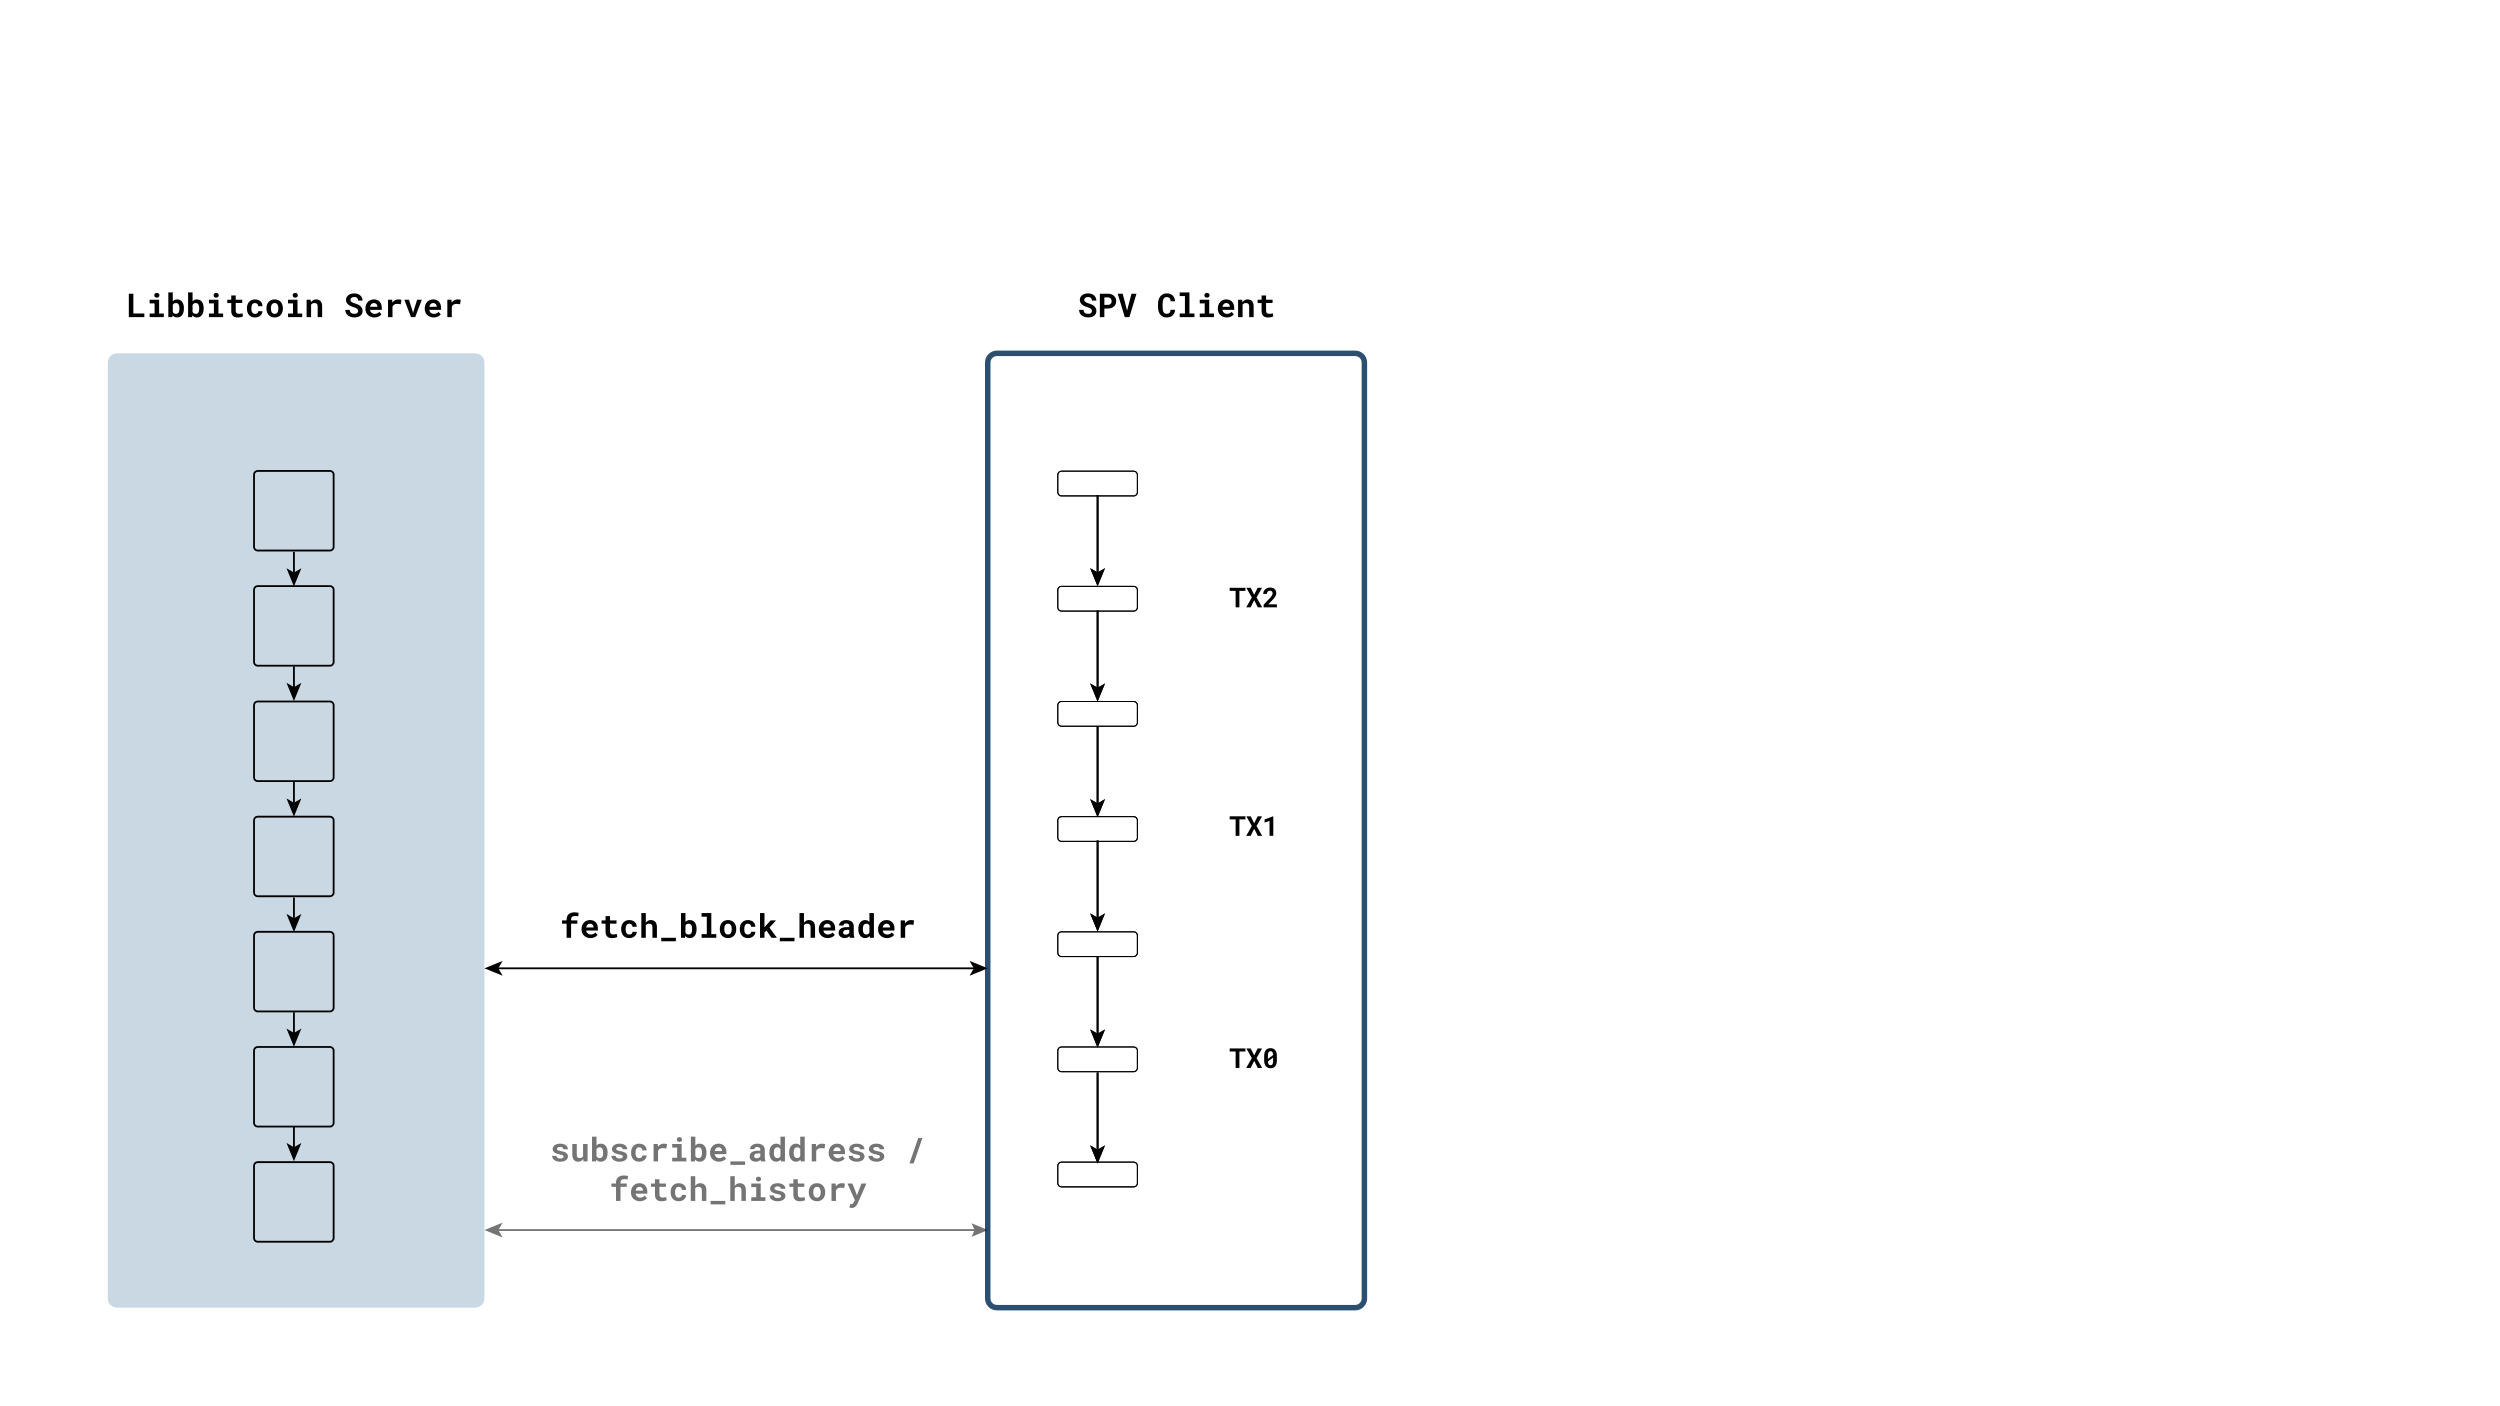 <?xml version="1.0" encoding="utf-8"?>
<!-- Generator: Adobe Illustrator 16.0.4, SVG Export Plug-In . SVG Version: 6.00 Build 0)  -->
<!DOCTYPE svg PUBLIC "-//W3C//DTD SVG 1.1//EN" "http://www.w3.org/Graphics/SVG/1.1/DTD/svg11.dtd">
<svg version="1.1" id="Layer_1" xmlns="http://www.w3.org/2000/svg" xmlns:xlink="http://www.w3.org/1999/xlink" x="0px" y="0px"
	 width="1366px" height="768px" viewBox="0 0 1366 768" enable-background="new 0 0 1366 768" xml:space="preserve">
<rect fill="#FFFFFF" width="1366" height="768"/>
<g enable-background="new    ">
	<path fill="#FFFFFF" d="M745.5,709.5c0,2.75-2.25,5-5,5H544.7c-2.75,0-5-2.25-5-5V198.066c0-2.75,2.25-5,5-5h195.8
		c2.75,0,5,2.25,5,5V709.5z"/>
	<path fill="none" stroke="#2D4F6F" stroke-width="3" stroke-miterlimit="10" d="M745.5,709.5c0,2.75-2.25,5-5,5H544.7
		c-2.75,0-5-2.25-5-5V198.066c0-2.75,2.25-5,5-5h195.8c2.75,0,5,2.25,5,5V709.5z"/>
</g>
<g enable-background="new    ">
	<path fill="#C9D8E3" d="M264.7,709.5c0,2.75-2.25,5-5,5H63.9c-2.75,0-5-2.25-5-5V198.066c0-2.75,2.25-5,5-5h195.8
		c2.75,0,5,2.25,5,5V709.5z"/>
</g>
<g>
	<path fill="none" stroke="#010101" stroke-width="0.557" stroke-miterlimit="10" d="M621.47,646.5c0,1.1-0.9,2-2,2h-39.498
		c-1.1,0-2-0.9-2-2v-9.515c0-1.1,0.9-2,2-2h39.498c1.1,0,2,0.9,2,2V646.5z"/>
</g>
<g>
	<path fill="none" stroke="#010101" stroke-width="0.557" stroke-miterlimit="10" d="M621.47,583.578c0,1.1-0.9,2-2,2h-39.498
		c-1.1,0-2-0.9-2-2v-9.515c0-1.1,0.9-2,2-2h39.498c1.1,0,2,0.9,2,2V583.578z"/>
</g>
<g>
	<path fill="none" stroke="#010101" stroke-width="0.557" stroke-miterlimit="10" d="M621.47,520.656c0,1.1-0.9,2-2,2h-39.498
		c-1.1,0-2-0.9-2-2v-9.515c0-1.1,0.9-2,2-2h39.498c1.1,0,2,0.9,2,2V520.656z"/>
</g>
<g>
	<path fill="none" stroke="#010101" stroke-width="0.557" stroke-miterlimit="10" d="M621.47,457.734c0,1.1-0.9,2-2,2h-39.498
		c-1.1,0-2-0.9-2-2v-9.515c0-1.1,0.9-2,2-2h39.498c1.1,0,2,0.9,2,2V457.734z"/>
</g>
<g>
	<path fill="none" stroke="#010101" stroke-width="0.557" stroke-miterlimit="10" d="M621.47,394.813c0,1.1-0.9,2-2,2h-39.498
		c-1.1,0-2-0.9-2-2v-9.515c0-1.1,0.9-2,2-2h39.498c1.1,0,2,0.9,2,2V394.813z"/>
</g>
<g>
	<path fill="none" stroke="#010101" stroke-width="0.557" stroke-miterlimit="10" d="M621.47,331.893c0,1.1-0.9,2-2,2h-39.498
		c-1.1,0-2-0.9-2-2v-9.515c0-1.1,0.9-2,2-2h39.498c1.1,0,2,0.9,2,2V331.893z"/>
</g>
<g>
	<path fill="none" stroke="#010101" stroke-width="0.557" stroke-miterlimit="10" d="M621.47,268.972c0,1.1-0.9,2-2,2h-39.498
		c-1.1,0-2-0.9-2-2v-9.515c0-1.1,0.9-2,2-2h39.498c1.1,0,2,0.9,2,2V268.972z"/>
</g>
<g>
	<rect x="274.207" y="498.901" fill="none" width="257.986" height="50.979"/>
	<path fill="#010101" d="M309.587,512.402v-7.708h-2.496v-1.802h2.496v-0.519c0-0.627,0.1-1.181,0.299-1.661
		s0.483-0.885,0.853-1.213s0.817-0.576,1.345-0.742c0.527-0.168,1.116-0.251,1.767-0.251c0.205,0,0.403,0.007,0.593,0.022
		c0.19,0.014,0.376,0.033,0.558,0.057s0.365,0.05,0.549,0.079s0.376,0.062,0.576,0.097l-0.158,1.916
		c-0.223-0.047-0.475-0.088-0.756-0.123s-0.612-0.053-0.993-0.053c-0.762,0-1.315,0.161-1.661,0.483s-0.519,0.785-0.519,1.389v0.519
		h3.428v1.802h-3.428v7.708H309.587z"/>
	<path fill="#010101" d="M322.639,512.578c-0.732,0-1.397-0.12-1.995-0.36s-1.11-0.567-1.538-0.979
		c-0.428-0.414-0.757-0.9-0.989-1.459c-0.231-0.561-0.347-1.159-0.347-1.798v-0.352c0-0.727,0.114-1.39,0.343-1.991
		c0.229-0.6,0.548-1.117,0.958-1.551s0.896-0.771,1.459-1.011s1.175-0.36,1.837-0.36c0.686,0,1.296,0.113,1.833,0.338
		c0.536,0.227,0.99,0.544,1.362,0.954s0.655,0.903,0.848,1.481c0.193,0.576,0.29,1.214,0.29,1.911v1.037h-6.451
		c0.047,0.322,0.142,0.616,0.286,0.884c0.144,0.266,0.327,0.496,0.549,0.689s0.478,0.343,0.765,0.448s0.601,0.158,0.94,0.158
		c0.24,0,0.479-0.023,0.716-0.07s0.464-0.116,0.681-0.206c0.217-0.092,0.419-0.204,0.606-0.339s0.352-0.293,0.492-0.475l1.222,1.318
		c-0.152,0.217-0.35,0.429-0.593,0.638c-0.243,0.207-0.53,0.393-0.861,0.553c-0.331,0.162-0.699,0.292-1.103,0.392
		S323.107,512.578,322.639,512.578z M322.349,504.694c-0.275,0-0.527,0.048-0.756,0.146c-0.229,0.096-0.429,0.235-0.602,0.417
		s-0.318,0.398-0.435,0.65s-0.205,0.533-0.264,0.844h4.008v-0.193c-0.012-0.258-0.062-0.501-0.149-0.729s-0.214-0.426-0.378-0.594
		c-0.164-0.166-0.365-0.299-0.602-0.395C322.933,504.742,322.659,504.694,322.349,504.694z"/>
	<path fill="#010101" d="M333.309,500.563v2.329h3.551v1.802h-3.551v4.087c0,0.346,0.04,0.635,0.119,0.865
		c0.079,0.232,0.192,0.416,0.338,0.555c0.146,0.137,0.324,0.235,0.532,0.294s0.441,0.088,0.699,0.088
		c0.188,0,0.379-0.009,0.576-0.026s0.384-0.039,0.562-0.066c0.179-0.025,0.346-0.054,0.501-0.083s0.289-0.059,0.4-0.088l0.237,1.679
		c-0.17,0.1-0.369,0.186-0.598,0.26c-0.229,0.072-0.472,0.133-0.729,0.18s-0.526,0.084-0.804,0.109
		c-0.278,0.027-0.552,0.04-0.822,0.04c-0.521,0-0.995-0.069-1.419-0.206c-0.425-0.139-0.788-0.352-1.09-0.643
		c-0.302-0.289-0.535-0.658-0.699-1.107c-0.164-0.447-0.246-0.985-0.246-1.612v-4.324h-2.171v-1.802h2.171v-2.329H333.309z"/>
	<path fill="#010101" d="M343.838,510.627c0.24,0,0.469-0.035,0.686-0.105s0.407-0.17,0.571-0.299s0.292-0.284,0.382-0.466
		s0.13-0.384,0.119-0.606h2.303c0.012,0.492-0.089,0.949-0.303,1.371s-0.505,0.785-0.875,1.09s-0.798,0.543-1.288,0.717
		c-0.489,0.172-1.006,0.259-1.551,0.259c-0.738,0-1.386-0.125-1.942-0.374c-0.557-0.248-1.021-0.59-1.393-1.023
		s-0.653-0.941-0.844-1.525c-0.19-0.582-0.286-1.208-0.286-1.876v-0.264c0-0.668,0.094-1.294,0.281-1.876
		c0.188-0.584,0.469-1.092,0.844-1.525s0.839-0.776,1.393-1.028s1.197-0.378,1.929-0.378c0.586,0,1.128,0.088,1.626,0.264
		s0.927,0.424,1.288,0.742c0.36,0.32,0.64,0.707,0.839,1.16c0.199,0.455,0.293,0.963,0.281,1.525h-2.303
		c0.012-0.234-0.023-0.457-0.105-0.668s-0.202-0.393-0.36-0.545s-0.349-0.273-0.571-0.365c-0.223-0.09-0.466-0.136-0.729-0.136
		c-0.387,0-0.706,0.079-0.958,0.237s-0.453,0.369-0.602,0.633s-0.255,0.565-0.316,0.905s-0.092,0.691-0.092,1.055v0.264
		c0,0.369,0.029,0.726,0.088,1.067c0.059,0.344,0.163,0.645,0.312,0.906c0.149,0.26,0.352,0.47,0.606,0.628
		S343.445,510.627,343.838,510.627z"/>
	<path fill="#010101" d="M352.873,504.202c0.316-0.463,0.702-0.826,1.156-1.09s0.962-0.396,1.525-0.396
		c0.498,0,0.955,0.074,1.371,0.225c0.416,0.148,0.773,0.382,1.072,0.698s0.532,0.722,0.699,1.218c0.167,0.494,0.25,1.091,0.25,1.788
		v5.757h-2.443v-5.774c0-0.34-0.042-0.633-0.127-0.879s-0.207-0.445-0.365-0.598s-0.349-0.265-0.571-0.339
		c-0.223-0.072-0.475-0.109-0.756-0.109c-0.41,0-0.766,0.073-1.068,0.22s-0.549,0.352-0.743,0.615v6.864h-2.443v-13.5h2.443V504.202
		z"/>
	<path fill="#010101" d="M369.309,514.31h-8.016v-1.907h8.016V514.31z"/>
	<path fill="#010101" d="M380.603,507.744c0,0.709-0.078,1.359-0.233,1.951s-0.388,1.102-0.699,1.529s-0.697,0.76-1.16,0.998
		c-0.463,0.236-1.002,0.355-1.617,0.355c-0.557,0-1.039-0.104-1.446-0.312c-0.407-0.207-0.757-0.499-1.05-0.874l-0.114,1.011h-2.197
		v-13.5h2.443v4.852c0.281-0.328,0.614-0.583,0.998-0.765s0.833-0.272,1.349-0.272c0.621,0,1.165,0.12,1.63,0.36
		s0.854,0.574,1.165,1.002s0.543,0.938,0.699,1.534c0.155,0.594,0.233,1.243,0.233,1.946V507.744z M378.159,507.56
		c0-0.387-0.029-0.753-0.088-1.099s-0.16-0.648-0.303-0.91c-0.144-0.26-0.338-0.467-0.584-0.619s-0.554-0.229-0.923-0.229
		c-0.445,0-0.807,0.094-1.085,0.281s-0.494,0.445-0.646,0.773v3.788c0.152,0.328,0.368,0.586,0.646,0.773s0.646,0.281,1.103,0.281
		c0.369,0,0.674-0.071,0.914-0.216c0.24-0.143,0.432-0.342,0.576-0.598c0.144-0.254,0.245-0.557,0.303-0.904
		c0.059-0.35,0.088-0.729,0.088-1.139V507.56z"/>
	<path fill="#010101" d="M383.345,498.902h5.317v11.514h2.725v1.986h-8.042v-1.986h2.848v-9.519h-2.848V498.902z"/>
	<path fill="#010101" d="M393.303,507.56c0-0.691,0.1-1.331,0.299-1.921c0.199-0.588,0.491-1.1,0.875-1.533s0.853-0.773,1.406-1.02
		s1.188-0.369,1.903-0.369s1.351,0.123,1.907,0.369s1.027,0.586,1.411,1.02s0.675,0.945,0.875,1.533
		c0.199,0.59,0.299,1.229,0.299,1.921v0.185c0,0.697-0.1,1.34-0.299,1.93c-0.199,0.588-0.489,1.1-0.87,1.533
		s-0.85,0.771-1.406,1.016c-0.557,0.242-1.189,0.364-1.898,0.364c-0.715,0-1.352-0.122-1.912-0.364
		c-0.56-0.244-1.031-0.582-1.415-1.016s-0.675-0.945-0.875-1.533c-0.199-0.59-0.299-1.232-0.299-1.93V507.56z M395.746,507.744
		c0,0.398,0.038,0.771,0.114,1.121c0.076,0.348,0.196,0.652,0.36,0.914c0.164,0.26,0.376,0.467,0.637,0.619s0.576,0.229,0.945,0.229
		c0.357,0,0.665-0.076,0.923-0.229s0.467-0.359,0.628-0.619c0.161-0.262,0.28-0.566,0.356-0.914c0.076-0.35,0.114-0.723,0.114-1.121
		v-0.185c0-0.387-0.038-0.753-0.114-1.099s-0.195-0.65-0.356-0.914s-0.371-0.472-0.628-0.624s-0.571-0.229-0.94-0.229
		c-0.363,0-0.674,0.076-0.932,0.229s-0.469,0.36-0.633,0.624s-0.284,0.568-0.36,0.914s-0.114,0.712-0.114,1.099V507.744z"/>
	<path fill="#010101" d="M408.648,510.627c0.24,0,0.469-0.035,0.686-0.105s0.407-0.17,0.571-0.299s0.292-0.284,0.382-0.466
		s0.13-0.384,0.119-0.606h2.303c0.012,0.492-0.089,0.949-0.303,1.371s-0.505,0.785-0.875,1.09s-0.798,0.543-1.288,0.717
		c-0.489,0.172-1.006,0.259-1.551,0.259c-0.738,0-1.386-0.125-1.942-0.374c-0.557-0.248-1.021-0.59-1.393-1.023
		s-0.653-0.941-0.844-1.525c-0.19-0.582-0.286-1.208-0.286-1.876v-0.264c0-0.668,0.094-1.294,0.281-1.876
		c0.188-0.584,0.469-1.092,0.844-1.525s0.839-0.776,1.393-1.028s1.197-0.378,1.929-0.378c0.586,0,1.128,0.088,1.626,0.264
		s0.927,0.424,1.288,0.742c0.36,0.32,0.64,0.707,0.839,1.16c0.199,0.455,0.293,0.963,0.281,1.525h-2.303
		c0.012-0.234-0.023-0.457-0.105-0.668s-0.202-0.393-0.36-0.545s-0.349-0.273-0.571-0.365c-0.223-0.09-0.466-0.136-0.729-0.136
		c-0.387,0-0.706,0.079-0.958,0.237s-0.453,0.369-0.602,0.633s-0.255,0.565-0.316,0.905s-0.092,0.691-0.092,1.055v0.264
		c0,0.369,0.029,0.726,0.088,1.067c0.059,0.344,0.163,0.645,0.312,0.906c0.149,0.26,0.352,0.47,0.606,0.628
		S408.256,510.627,408.648,510.627z"/>
	<path fill="#010101" d="M418.817,508.474l-1.107,1.028v2.9h-2.443v-13.5h2.443v7.717l0.738-0.844l2.628-2.883h2.936l-3.586,3.964
		l4.087,5.546h-2.997L418.817,508.474z"/>
	<path fill="#010101" d="M434.119,514.31h-8.016v-1.907h8.016V514.31z"/>
	<path fill="#010101" d="M439.287,504.202c0.316-0.463,0.701-0.826,1.155-1.09s0.963-0.396,1.525-0.396
		c0.498,0,0.955,0.074,1.371,0.225c0.416,0.148,0.773,0.382,1.072,0.698s0.531,0.722,0.699,1.218c0.166,0.494,0.25,1.091,0.25,1.788
		v5.757h-2.443v-5.774c0-0.34-0.043-0.633-0.127-0.879c-0.086-0.246-0.207-0.445-0.365-0.598s-0.349-0.265-0.571-0.339
		c-0.223-0.072-0.475-0.109-0.756-0.109c-0.41,0-0.767,0.073-1.067,0.22c-0.303,0.146-0.55,0.352-0.743,0.615v6.864h-2.443v-13.5
		h2.443V504.202z"/>
	<path fill="#010101" d="M452.26,512.578c-0.732,0-1.397-0.12-1.995-0.36s-1.11-0.567-1.538-0.979
		c-0.428-0.414-0.758-0.9-0.988-1.459c-0.232-0.561-0.348-1.159-0.348-1.798v-0.352c0-0.727,0.114-1.39,0.343-1.991
		c0.229-0.6,0.548-1.117,0.958-1.551s0.896-0.771,1.459-1.011s1.175-0.36,1.837-0.36c0.686,0,1.296,0.113,1.833,0.338
		c0.535,0.227,0.989,0.544,1.361,0.954s0.655,0.903,0.849,1.481c0.193,0.576,0.29,1.214,0.29,1.911v1.037h-6.451
		c0.047,0.322,0.142,0.616,0.285,0.884c0.144,0.266,0.327,0.496,0.55,0.689s0.478,0.343,0.765,0.448s0.601,0.158,0.94,0.158
		c0.24,0,0.479-0.023,0.716-0.07c0.238-0.047,0.465-0.116,0.682-0.206c0.217-0.092,0.419-0.204,0.606-0.339s0.352-0.293,0.492-0.475
		l1.222,1.318c-0.152,0.217-0.351,0.429-0.594,0.638c-0.243,0.207-0.53,0.393-0.861,0.553c-0.331,0.162-0.698,0.292-1.103,0.392
		S452.729,512.578,452.26,512.578z M451.97,504.694c-0.275,0-0.527,0.048-0.756,0.146c-0.229,0.096-0.43,0.235-0.603,0.417
		s-0.317,0.398-0.435,0.65s-0.205,0.533-0.264,0.844h4.008v-0.193c-0.012-0.258-0.062-0.501-0.149-0.729s-0.214-0.426-0.378-0.594
		c-0.164-0.166-0.364-0.299-0.603-0.395C452.555,504.742,452.28,504.694,451.97,504.694z"/>
	<path fill="#010101" d="M464.389,512.402c-0.059-0.117-0.108-0.252-0.149-0.404s-0.076-0.313-0.105-0.483
		c-0.135,0.146-0.29,0.284-0.466,0.413s-0.371,0.242-0.585,0.338c-0.214,0.098-0.449,0.173-0.707,0.229s-0.536,0.084-0.835,0.084
		c-0.486,0-0.934-0.07-1.341-0.211s-0.757-0.337-1.05-0.589s-0.521-0.552-0.686-0.901c-0.164-0.348-0.246-0.728-0.246-1.138
		c0-1.002,0.374-1.776,1.12-2.325c0.748-0.547,1.862-0.821,3.345-0.821h1.362v-0.562c0-0.457-0.149-0.819-0.448-1.085
		c-0.299-0.268-0.729-0.4-1.292-0.4c-0.498,0-0.861,0.107-1.09,0.32c-0.229,0.215-0.343,0.5-0.343,0.857h-2.443
		c0-0.404,0.089-0.788,0.269-1.151c0.178-0.363,0.439-0.683,0.781-0.958c0.344-0.275,0.762-0.494,1.258-0.654
		c0.494-0.162,1.062-0.242,1.7-0.242c0.574,0,1.108,0.07,1.604,0.211c0.494,0.141,0.924,0.349,1.287,0.624s0.647,0.622,0.853,1.042
		c0.205,0.418,0.308,0.903,0.308,1.454v4.078c0,0.51,0.032,0.932,0.097,1.266s0.158,0.621,0.281,0.861v0.149H464.389z
		 M462.06,510.688c0.246,0,0.475-0.029,0.686-0.088s0.401-0.135,0.571-0.229s0.316-0.2,0.439-0.321
		c0.123-0.119,0.22-0.241,0.29-0.364v-1.635h-1.248c-0.381,0-0.706,0.036-0.976,0.11c-0.27,0.072-0.489,0.176-0.659,0.307
		c-0.17,0.133-0.296,0.291-0.378,0.475c-0.082,0.186-0.123,0.386-0.123,0.603c0,0.328,0.115,0.601,0.347,0.817
		S461.591,510.688,462.06,510.688z"/>
	<path fill="#010101" d="M468.994,507.577c0-0.721,0.084-1.38,0.25-1.978c0.168-0.598,0.412-1.11,0.734-1.538
		s0.713-0.759,1.174-0.993c0.459-0.234,0.985-0.352,1.577-0.352c0.498,0,0.937,0.09,1.313,0.268c0.379,0.18,0.714,0.433,1.007,0.761
		v-4.843h2.452v13.5h-2.206l-0.123-0.993c-0.299,0.369-0.65,0.656-1.055,0.861s-0.873,0.308-1.406,0.308
		c-0.58,0-1.101-0.122-1.56-0.365c-0.461-0.242-0.851-0.578-1.17-1.006s-0.563-0.936-0.733-1.525
		c-0.17-0.588-0.255-1.229-0.255-1.92V507.577z M471.438,507.762c0,0.398,0.033,0.77,0.102,1.111
		c0.066,0.344,0.177,0.643,0.329,0.896c0.152,0.256,0.349,0.456,0.589,0.603s0.533,0.22,0.879,0.22c0.422,0,0.771-0.091,1.051-0.272
		c0.277-0.182,0.499-0.431,0.663-0.747v-3.85c-0.164-0.322-0.384-0.572-0.659-0.752c-0.275-0.178-0.621-0.268-1.037-0.268
		c-0.346,0-0.641,0.074-0.883,0.225c-0.244,0.148-0.441,0.354-0.594,0.615c-0.152,0.26-0.264,0.564-0.334,0.914
		c-0.07,0.348-0.105,0.722-0.105,1.12V507.762z"/>
	<path fill="#010101" d="M484.665,512.578c-0.732,0-1.397-0.12-1.995-0.36s-1.11-0.567-1.538-0.979
		c-0.428-0.414-0.758-0.9-0.988-1.459c-0.232-0.561-0.348-1.159-0.348-1.798v-0.352c0-0.727,0.114-1.39,0.343-1.991
		c0.229-0.6,0.548-1.117,0.958-1.551s0.896-0.771,1.459-1.011s1.175-0.36,1.837-0.36c0.686,0,1.296,0.113,1.833,0.338
		c0.535,0.227,0.989,0.544,1.361,0.954s0.655,0.903,0.849,1.481c0.193,0.576,0.29,1.214,0.29,1.911v1.037h-6.451
		c0.047,0.322,0.142,0.616,0.285,0.884c0.144,0.266,0.327,0.496,0.55,0.689s0.478,0.343,0.765,0.448s0.601,0.158,0.94,0.158
		c0.24,0,0.479-0.023,0.716-0.07c0.238-0.047,0.465-0.116,0.682-0.206c0.217-0.092,0.419-0.204,0.606-0.339s0.352-0.293,0.492-0.475
		l1.222,1.318c-0.152,0.217-0.351,0.429-0.594,0.638c-0.243,0.207-0.53,0.393-0.861,0.553c-0.331,0.162-0.698,0.292-1.103,0.392
		S485.134,512.578,484.665,512.578z M484.375,504.694c-0.275,0-0.527,0.048-0.756,0.146c-0.229,0.096-0.43,0.235-0.603,0.417
		s-0.317,0.398-0.435,0.65s-0.205,0.533-0.264,0.844h4.008v-0.193c-0.012-0.258-0.062-0.501-0.149-0.729s-0.214-0.426-0.378-0.594
		c-0.164-0.166-0.364-0.299-0.603-0.395C484.96,504.742,484.686,504.694,484.375,504.694z"/>
	<path fill="#010101" d="M497.682,502.717c0.369,0,0.71,0.025,1.023,0.074c0.313,0.051,0.567,0.104,0.761,0.163l-0.36,2.435
		c-0.322-0.076-0.652-0.133-0.988-0.172c-0.338-0.037-0.658-0.057-0.963-0.057c-0.686,0-1.234,0.132-1.648,0.396
		c-0.412,0.264-0.722,0.642-0.927,1.134v5.713h-2.443v-9.51h2.276l0.114,1.556c0.387-0.539,0.85-0.962,1.389-1.271
		C496.454,502.871,497.043,502.717,497.682,502.717z"/>
</g>
<g opacity="0.55">
	<rect x="274.207" y="621.08" fill="none" width="257.986" height="50.979"/>
	<path fill="#010101" d="M307.957,631.97c0-0.146-0.034-0.275-0.101-0.387s-0.188-0.216-0.36-0.312
		c-0.173-0.098-0.403-0.187-0.69-0.269s-0.65-0.164-1.09-0.246c-0.557-0.111-1.065-0.251-1.525-0.417
		c-0.46-0.168-0.854-0.369-1.182-0.607c-0.328-0.236-0.584-0.511-0.769-0.821s-0.277-0.668-0.277-1.072
		c0-0.393,0.094-0.768,0.281-1.125s0.457-0.671,0.809-0.94s0.779-0.483,1.283-0.642s1.072-0.237,1.705-0.237
		c0.662,0,1.257,0.078,1.784,0.232c0.527,0.156,0.974,0.369,1.34,0.643c0.366,0.271,0.646,0.596,0.839,0.971s0.29,0.782,0.29,1.222
		h-2.443c0-0.369-0.149-0.679-0.448-0.927c-0.299-0.25-0.753-0.374-1.362-0.374c-0.568,0-0.998,0.103-1.288,0.308
		s-0.435,0.457-0.435,0.756c0,0.141,0.029,0.271,0.088,0.391c0.059,0.121,0.163,0.229,0.312,0.326
		c0.149,0.096,0.353,0.184,0.611,0.264c0.258,0.078,0.586,0.147,0.984,0.206c0.574,0.094,1.107,0.214,1.6,0.36
		s0.917,0.336,1.274,0.566c0.357,0.232,0.637,0.514,0.839,0.844c0.202,0.332,0.303,0.726,0.303,1.183
		c0,0.422-0.101,0.81-0.303,1.165c-0.202,0.354-0.489,0.66-0.861,0.918s-0.822,0.459-1.349,0.602
		c-0.527,0.144-1.116,0.216-1.767,0.216c-0.715,0-1.346-0.094-1.894-0.281s-1.006-0.433-1.375-0.733
		c-0.369-0.303-0.649-0.645-0.839-1.029c-0.19-0.383-0.286-0.769-0.286-1.155h2.329c0.018,0.258,0.088,0.479,0.211,0.663
		c0.123,0.186,0.281,0.334,0.475,0.449c0.193,0.113,0.415,0.197,0.664,0.25s0.505,0.079,0.769,0.079c0.604,0,1.063-0.097,1.38-0.29
		S307.957,632.274,307.957,631.97z"/>
	<path fill="#010101" d="M318.688,633.244c-0.322,0.475-0.71,0.847-1.165,1.116s-0.951,0.404-1.49,0.404
		c-0.492,0-0.943-0.076-1.354-0.229s-0.762-0.394-1.055-0.726c-0.293-0.33-0.52-0.752-0.681-1.266
		c-0.161-0.512-0.242-1.129-0.242-1.85v-5.625h2.443v5.643c0,0.387,0.028,0.712,0.083,0.976s0.145,0.476,0.268,0.638
		c0.123,0.16,0.284,0.276,0.483,0.347s0.442,0.105,0.729,0.105c0.486,0,0.882-0.093,1.187-0.276
		c0.305-0.186,0.536-0.438,0.694-0.761v-6.671h2.452v9.51h-2.215L318.688,633.244z"/>
	<path fill="#010101" d="M331.995,629.922c0,0.709-0.078,1.359-0.233,1.951s-0.388,1.102-0.699,1.529s-0.697,0.76-1.16,0.998
		c-0.463,0.236-1.002,0.355-1.617,0.355c-0.557,0-1.039-0.104-1.446-0.312c-0.407-0.207-0.757-0.499-1.05-0.874l-0.114,1.011h-2.197
		v-13.5h2.443v4.852c0.281-0.328,0.614-0.583,0.998-0.765s0.833-0.272,1.349-0.272c0.621,0,1.165,0.12,1.63,0.36
		s0.854,0.574,1.165,1.002s0.543,0.938,0.699,1.534c0.155,0.594,0.233,1.243,0.233,1.946V629.922z M329.552,629.737
		c0-0.387-0.029-0.753-0.088-1.099s-0.16-0.648-0.303-0.91c-0.144-0.26-0.338-0.467-0.584-0.619s-0.554-0.229-0.923-0.229
		c-0.445,0-0.807,0.094-1.085,0.281s-0.494,0.445-0.646,0.773v3.788c0.152,0.328,0.368,0.586,0.646,0.773s0.646,0.281,1.103,0.281
		c0.369,0,0.674-0.071,0.914-0.216c0.24-0.143,0.432-0.342,0.576-0.598c0.144-0.254,0.245-0.557,0.303-0.904
		c0.059-0.35,0.088-0.729,0.088-1.139V629.737z"/>
	<path fill="#010101" d="M340.362,631.97c0-0.146-0.034-0.275-0.101-0.387s-0.188-0.216-0.36-0.312
		c-0.173-0.098-0.403-0.187-0.69-0.269s-0.65-0.164-1.09-0.246c-0.557-0.111-1.065-0.251-1.525-0.417
		c-0.46-0.168-0.854-0.369-1.182-0.607c-0.328-0.236-0.584-0.511-0.769-0.821s-0.277-0.668-0.277-1.072
		c0-0.393,0.094-0.768,0.281-1.125s0.457-0.671,0.809-0.94s0.779-0.483,1.283-0.642s1.072-0.237,1.705-0.237
		c0.662,0,1.257,0.078,1.784,0.232c0.527,0.156,0.974,0.369,1.34,0.643c0.366,0.271,0.646,0.596,0.839,0.971s0.29,0.782,0.29,1.222
		h-2.443c0-0.369-0.149-0.679-0.448-0.927c-0.299-0.25-0.753-0.374-1.362-0.374c-0.568,0-0.998,0.103-1.288,0.308
		s-0.435,0.457-0.435,0.756c0,0.141,0.029,0.271,0.088,0.391c0.059,0.121,0.163,0.229,0.312,0.326
		c0.149,0.096,0.353,0.184,0.611,0.264c0.258,0.078,0.586,0.147,0.984,0.206c0.574,0.094,1.107,0.214,1.6,0.36
		s0.917,0.336,1.274,0.566c0.357,0.232,0.637,0.514,0.839,0.844c0.202,0.332,0.303,0.726,0.303,1.183
		c0,0.422-0.101,0.81-0.303,1.165c-0.202,0.354-0.489,0.66-0.861,0.918s-0.822,0.459-1.349,0.602
		c-0.527,0.144-1.116,0.216-1.767,0.216c-0.715,0-1.346-0.094-1.894-0.281s-1.006-0.433-1.375-0.733
		c-0.369-0.303-0.649-0.645-0.839-1.029c-0.19-0.383-0.286-0.769-0.286-1.155h2.329c0.018,0.258,0.088,0.479,0.211,0.663
		c0.123,0.186,0.281,0.334,0.475,0.449c0.193,0.113,0.415,0.197,0.664,0.25s0.505,0.079,0.769,0.079c0.604,0,1.063-0.097,1.38-0.29
		S340.362,632.274,340.362,631.97z"/>
	<path fill="#010101" d="M349.239,632.805c0.24,0,0.469-0.035,0.686-0.105s0.407-0.17,0.571-0.299s0.292-0.284,0.382-0.466
		s0.13-0.384,0.119-0.606h2.303c0.012,0.492-0.089,0.949-0.303,1.371s-0.505,0.785-0.875,1.09s-0.798,0.543-1.288,0.717
		c-0.489,0.172-1.006,0.259-1.551,0.259c-0.738,0-1.386-0.125-1.942-0.374c-0.557-0.248-1.021-0.59-1.393-1.023
		s-0.653-0.941-0.844-1.525c-0.19-0.582-0.286-1.208-0.286-1.876v-0.264c0-0.668,0.094-1.294,0.281-1.876
		c0.188-0.584,0.469-1.092,0.844-1.525s0.839-0.776,1.393-1.028s1.197-0.378,1.929-0.378c0.586,0,1.128,0.088,1.626,0.264
		s0.927,0.424,1.288,0.742c0.36,0.32,0.64,0.707,0.839,1.16c0.199,0.455,0.293,0.963,0.281,1.525h-2.303
		c0.012-0.234-0.023-0.457-0.105-0.668s-0.202-0.393-0.36-0.545s-0.349-0.273-0.571-0.365c-0.223-0.09-0.466-0.136-0.729-0.136
		c-0.387,0-0.706,0.079-0.958,0.237s-0.453,0.369-0.602,0.633s-0.255,0.565-0.316,0.905s-0.092,0.691-0.092,1.055v0.264
		c0,0.369,0.029,0.726,0.088,1.067c0.059,0.344,0.163,0.645,0.312,0.906c0.149,0.26,0.352,0.47,0.606,0.628
		S348.847,632.805,349.239,632.805z"/>
	<path fill="#010101" d="M362.66,624.895c0.369,0,0.71,0.025,1.024,0.074c0.313,0.051,0.567,0.104,0.76,0.163l-0.36,2.435
		c-0.322-0.076-0.652-0.133-0.989-0.172c-0.337-0.037-0.658-0.057-0.962-0.057c-0.686,0-1.235,0.132-1.648,0.396
		s-0.722,0.642-0.927,1.134v5.713h-2.443v-9.51h2.276l0.114,1.556c0.387-0.539,0.85-0.962,1.389-1.271
		C361.433,625.049,362.021,624.895,362.66,624.895z"/>
	<path fill="#010101" d="M367.283,625.07h5.177v7.523h2.575v1.986h-7.752v-1.986h2.707v-5.528h-2.707V625.07z M369.814,622.636
		c0-0.188,0.034-0.362,0.101-0.522c0.067-0.162,0.163-0.299,0.286-0.414c0.123-0.113,0.271-0.203,0.444-0.268
		s0.365-0.097,0.576-0.097c0.434,0,0.778,0.122,1.033,0.364c0.255,0.244,0.382,0.556,0.382,0.937s-0.127,0.692-0.382,0.937
		c-0.255,0.242-0.599,0.364-1.033,0.364c-0.211,0-0.403-0.032-0.576-0.097s-0.321-0.154-0.444-0.268
		c-0.123-0.115-0.218-0.252-0.286-0.414C369.848,622.998,369.814,622.823,369.814,622.636z"/>
	<path fill="#010101" d="M386.004,629.922c0,0.709-0.078,1.359-0.233,1.951s-0.388,1.102-0.699,1.529s-0.697,0.76-1.16,0.998
		c-0.463,0.236-1.002,0.355-1.617,0.355c-0.557,0-1.039-0.104-1.446-0.312c-0.407-0.207-0.757-0.499-1.05-0.874l-0.114,1.011h-2.197
		v-13.5h2.443v4.852c0.281-0.328,0.614-0.583,0.998-0.765s0.833-0.272,1.349-0.272c0.621,0,1.165,0.12,1.63,0.36
		s0.854,0.574,1.165,1.002s0.543,0.938,0.699,1.534c0.155,0.594,0.233,1.243,0.233,1.946V629.922z M383.561,629.737
		c0-0.387-0.029-0.753-0.088-1.099s-0.16-0.648-0.303-0.91c-0.144-0.26-0.338-0.467-0.584-0.619s-0.554-0.229-0.923-0.229
		c-0.445,0-0.807,0.094-1.085,0.281s-0.494,0.445-0.646,0.773v3.788c0.152,0.328,0.368,0.586,0.646,0.773s0.646,0.281,1.103,0.281
		c0.369,0,0.674-0.071,0.914-0.216c0.24-0.143,0.432-0.342,0.576-0.598c0.144-0.254,0.245-0.557,0.303-0.904
		c0.059-0.35,0.088-0.729,0.088-1.139V629.737z"/>
	<path fill="#010101" d="M392.851,634.756c-0.732,0-1.397-0.12-1.995-0.36s-1.11-0.567-1.538-0.979
		c-0.428-0.414-0.757-0.9-0.989-1.459c-0.231-0.561-0.347-1.159-0.347-1.798v-0.352c0-0.727,0.114-1.39,0.343-1.991
		c0.229-0.6,0.548-1.117,0.958-1.551s0.896-0.771,1.459-1.011s1.175-0.36,1.837-0.36c0.686,0,1.296,0.113,1.833,0.338
		c0.536,0.227,0.99,0.544,1.362,0.954s0.655,0.903,0.848,1.481c0.193,0.576,0.29,1.214,0.29,1.911v1.037h-6.451
		c0.047,0.322,0.142,0.616,0.286,0.884c0.144,0.266,0.327,0.496,0.549,0.689s0.478,0.343,0.765,0.448s0.601,0.158,0.94,0.158
		c0.24,0,0.479-0.023,0.716-0.07s0.464-0.116,0.681-0.206c0.217-0.092,0.419-0.204,0.606-0.339s0.352-0.293,0.492-0.475l1.222,1.318
		c-0.152,0.217-0.35,0.429-0.593,0.638c-0.243,0.207-0.53,0.393-0.861,0.553c-0.331,0.162-0.699,0.292-1.103,0.392
		S393.319,634.756,392.851,634.756z M392.561,626.872c-0.275,0-0.527,0.048-0.756,0.146c-0.229,0.096-0.429,0.235-0.602,0.417
		s-0.318,0.398-0.435,0.65s-0.205,0.533-0.264,0.844h4.008v-0.193c-0.012-0.258-0.062-0.501-0.149-0.729s-0.214-0.426-0.378-0.594
		c-0.164-0.166-0.365-0.299-0.602-0.395C393.145,626.92,392.871,626.872,392.561,626.872z"/>
	<path fill="#010101" d="M407.115,636.487H399.1v-1.907h8.016V636.487z"/>
	<path fill="#010101" d="M415.781,634.58c-0.059-0.117-0.108-0.252-0.149-0.404s-0.076-0.313-0.105-0.483
		c-0.135,0.146-0.29,0.284-0.466,0.413s-0.371,0.242-0.584,0.338c-0.214,0.098-0.45,0.173-0.708,0.229s-0.536,0.084-0.835,0.084
		c-0.486,0-0.933-0.07-1.34-0.211s-0.757-0.337-1.05-0.589s-0.521-0.552-0.686-0.901c-0.164-0.348-0.246-0.728-0.246-1.138
		c0-1.002,0.374-1.776,1.121-2.325c0.747-0.547,1.862-0.821,3.344-0.821h1.362v-0.562c0-0.457-0.149-0.819-0.448-1.085
		c-0.299-0.268-0.729-0.4-1.292-0.4c-0.498,0-0.861,0.107-1.09,0.32c-0.229,0.215-0.343,0.5-0.343,0.857h-2.443
		c0-0.404,0.089-0.788,0.268-1.151s0.439-0.683,0.782-0.958s0.762-0.494,1.257-0.654c0.495-0.162,1.062-0.242,1.701-0.242
		c0.574,0,1.109,0.07,1.604,0.211s0.924,0.349,1.288,0.624s0.647,0.622,0.853,1.042c0.205,0.418,0.308,0.903,0.308,1.454v4.078
		c0,0.51,0.032,0.932,0.097,1.266s0.158,0.621,0.281,0.861v0.149H415.781z M413.452,632.866c0.246,0,0.475-0.029,0.686-0.088
		s0.401-0.135,0.571-0.229s0.316-0.2,0.439-0.321c0.123-0.119,0.22-0.241,0.29-0.364v-1.635h-1.248c-0.381,0-0.706,0.036-0.976,0.11
		c-0.27,0.072-0.489,0.176-0.659,0.307c-0.17,0.133-0.296,0.291-0.378,0.475c-0.082,0.186-0.123,0.386-0.123,0.603
		c0,0.328,0.116,0.601,0.347,0.817S412.983,632.866,413.452,632.866z"/>
	<path fill="#010101" d="M420.387,629.755c0-0.721,0.084-1.38,0.25-1.978c0.168-0.598,0.412-1.11,0.734-1.538
		s0.713-0.759,1.174-0.993c0.459-0.234,0.985-0.352,1.577-0.352c0.498,0,0.937,0.09,1.313,0.268c0.379,0.18,0.714,0.433,1.007,0.761
		v-4.843h2.452v13.5h-2.206l-0.123-0.993c-0.299,0.369-0.65,0.656-1.055,0.861s-0.873,0.308-1.406,0.308
		c-0.58,0-1.101-0.122-1.56-0.365c-0.461-0.242-0.851-0.578-1.17-1.006s-0.563-0.936-0.733-1.525
		c-0.17-0.588-0.255-1.229-0.255-1.92V629.755z M422.83,629.939c0,0.398,0.033,0.77,0.102,1.111
		c0.066,0.344,0.177,0.643,0.329,0.896c0.152,0.256,0.349,0.456,0.589,0.603s0.533,0.22,0.879,0.22c0.422,0,0.771-0.091,1.051-0.272
		c0.277-0.182,0.499-0.431,0.663-0.747v-3.85c-0.164-0.322-0.384-0.572-0.659-0.752c-0.275-0.178-0.621-0.268-1.037-0.268
		c-0.346,0-0.641,0.074-0.883,0.225c-0.244,0.148-0.441,0.354-0.594,0.615c-0.152,0.26-0.264,0.564-0.334,0.914
		c-0.07,0.348-0.105,0.722-0.105,1.12V629.939z"/>
	<path fill="#010101" d="M431.188,629.755c0-0.721,0.084-1.38,0.25-1.978c0.168-0.598,0.412-1.11,0.734-1.538
		s0.713-0.759,1.174-0.993c0.459-0.234,0.985-0.352,1.577-0.352c0.498,0,0.937,0.09,1.313,0.268c0.379,0.18,0.714,0.433,1.007,0.761
		v-4.843h2.452v13.5h-2.206l-0.123-0.993c-0.299,0.369-0.65,0.656-1.055,0.861s-0.873,0.308-1.406,0.308
		c-0.58,0-1.101-0.122-1.56-0.365c-0.461-0.242-0.851-0.578-1.17-1.006s-0.563-0.936-0.733-1.525
		c-0.17-0.588-0.255-1.229-0.255-1.92V629.755z M433.632,629.939c0,0.398,0.033,0.77,0.102,1.111
		c0.066,0.344,0.177,0.643,0.329,0.896c0.152,0.256,0.349,0.456,0.589,0.603s0.533,0.22,0.879,0.22c0.422,0,0.771-0.091,1.051-0.272
		c0.277-0.182,0.499-0.431,0.663-0.747v-3.85c-0.164-0.322-0.384-0.572-0.659-0.752c-0.275-0.178-0.621-0.268-1.037-0.268
		c-0.346,0-0.641,0.074-0.883,0.225c-0.244,0.148-0.441,0.354-0.594,0.615c-0.152,0.26-0.264,0.564-0.334,0.914
		c-0.07,0.348-0.105,0.722-0.105,1.12V629.939z"/>
	<path fill="#010101" d="M449.074,624.895c0.369,0,0.71,0.025,1.023,0.074c0.313,0.051,0.567,0.104,0.761,0.163l-0.36,2.435
		c-0.322-0.076-0.652-0.133-0.988-0.172c-0.338-0.037-0.658-0.057-0.963-0.057c-0.686,0-1.234,0.132-1.648,0.396
		c-0.412,0.264-0.722,0.642-0.927,1.134v5.713h-2.443v-9.51h2.276l0.114,1.556c0.387-0.539,0.85-0.962,1.389-1.271
		C447.847,625.049,448.436,624.895,449.074,624.895z"/>
	<path fill="#010101" d="M457.661,634.756c-0.732,0-1.397-0.12-1.995-0.36s-1.11-0.567-1.538-0.979
		c-0.428-0.414-0.758-0.9-0.988-1.459c-0.232-0.561-0.348-1.159-0.348-1.798v-0.352c0-0.727,0.114-1.39,0.343-1.991
		c0.229-0.6,0.548-1.117,0.958-1.551s0.896-0.771,1.459-1.011s1.175-0.36,1.837-0.36c0.686,0,1.296,0.113,1.833,0.338
		c0.535,0.227,0.989,0.544,1.361,0.954s0.655,0.903,0.849,1.481c0.193,0.576,0.29,1.214,0.29,1.911v1.037h-6.451
		c0.047,0.322,0.142,0.616,0.285,0.884c0.144,0.266,0.327,0.496,0.55,0.689s0.478,0.343,0.765,0.448s0.601,0.158,0.94,0.158
		c0.24,0,0.479-0.023,0.716-0.07c0.238-0.047,0.465-0.116,0.682-0.206c0.217-0.092,0.419-0.204,0.606-0.339s0.352-0.293,0.492-0.475
		l1.222,1.318c-0.152,0.217-0.351,0.429-0.594,0.638c-0.243,0.207-0.53,0.393-0.861,0.553c-0.331,0.162-0.698,0.292-1.103,0.392
		S458.13,634.756,457.661,634.756z M457.371,626.872c-0.275,0-0.527,0.048-0.756,0.146c-0.229,0.096-0.43,0.235-0.603,0.417
		s-0.317,0.398-0.435,0.65s-0.205,0.533-0.264,0.844h4.008v-0.193c-0.012-0.258-0.062-0.501-0.149-0.729s-0.214-0.426-0.378-0.594
		c-0.164-0.166-0.364-0.299-0.603-0.395C457.956,626.92,457.682,626.872,457.371,626.872z"/>
	<path fill="#010101" d="M469.983,631.97c0-0.146-0.034-0.275-0.101-0.387c-0.068-0.111-0.188-0.216-0.361-0.312
		c-0.173-0.098-0.402-0.187-0.689-0.269s-0.65-0.164-1.09-0.246c-0.557-0.111-1.065-0.251-1.525-0.417
		c-0.46-0.168-0.854-0.369-1.182-0.607c-0.328-0.236-0.584-0.511-0.77-0.821c-0.184-0.311-0.276-0.668-0.276-1.072
		c0-0.393,0.094-0.768,0.281-1.125s0.457-0.671,0.809-0.94s0.779-0.483,1.283-0.642s1.072-0.237,1.705-0.237
		c0.662,0,1.257,0.078,1.784,0.232c0.527,0.156,0.974,0.369,1.34,0.643c0.366,0.271,0.646,0.596,0.84,0.971s0.29,0.782,0.29,1.222
		h-2.443c0-0.369-0.149-0.679-0.448-0.927c-0.299-0.25-0.753-0.374-1.362-0.374c-0.568,0-0.997,0.103-1.288,0.308
		c-0.289,0.205-0.435,0.457-0.435,0.756c0,0.141,0.029,0.271,0.088,0.391c0.059,0.121,0.163,0.229,0.312,0.326
		c0.15,0.096,0.354,0.184,0.611,0.264c0.258,0.078,0.586,0.147,0.984,0.206c0.574,0.094,1.107,0.214,1.6,0.36
		s0.917,0.336,1.274,0.566c0.357,0.232,0.638,0.514,0.839,0.844c0.203,0.332,0.304,0.726,0.304,1.183
		c0,0.422-0.101,0.81-0.304,1.165c-0.201,0.354-0.489,0.66-0.861,0.918s-0.821,0.459-1.349,0.602
		c-0.527,0.144-1.116,0.216-1.767,0.216c-0.715,0-1.347-0.094-1.895-0.281s-1.006-0.433-1.375-0.733
		c-0.369-0.303-0.649-0.645-0.84-1.029c-0.19-0.383-0.285-0.769-0.285-1.155h2.329c0.018,0.258,0.088,0.479,0.211,0.663
		c0.123,0.186,0.281,0.334,0.475,0.449c0.193,0.113,0.414,0.197,0.663,0.25s0.506,0.079,0.77,0.079c0.604,0,1.063-0.097,1.38-0.29
		S469.983,632.274,469.983,631.97z"/>
	<path fill="#010101" d="M480.785,631.97c0-0.146-0.034-0.275-0.101-0.387c-0.068-0.111-0.188-0.216-0.361-0.312
		c-0.173-0.098-0.402-0.187-0.689-0.269s-0.65-0.164-1.09-0.246c-0.557-0.111-1.065-0.251-1.525-0.417
		c-0.46-0.168-0.854-0.369-1.182-0.607c-0.328-0.236-0.584-0.511-0.77-0.821c-0.184-0.311-0.276-0.668-0.276-1.072
		c0-0.393,0.094-0.768,0.281-1.125s0.457-0.671,0.809-0.94s0.779-0.483,1.283-0.642s1.072-0.237,1.705-0.237
		c0.662,0,1.257,0.078,1.784,0.232c0.527,0.156,0.974,0.369,1.34,0.643c0.366,0.271,0.646,0.596,0.84,0.971s0.29,0.782,0.29,1.222
		h-2.443c0-0.369-0.149-0.679-0.448-0.927c-0.299-0.25-0.753-0.374-1.362-0.374c-0.568,0-0.997,0.103-1.288,0.308
		c-0.289,0.205-0.435,0.457-0.435,0.756c0,0.141,0.029,0.271,0.088,0.391c0.059,0.121,0.163,0.229,0.312,0.326
		c0.15,0.096,0.354,0.184,0.611,0.264c0.258,0.078,0.586,0.147,0.984,0.206c0.574,0.094,1.107,0.214,1.6,0.36
		s0.917,0.336,1.274,0.566c0.357,0.232,0.638,0.514,0.839,0.844c0.203,0.332,0.304,0.726,0.304,1.183
		c0,0.422-0.101,0.81-0.304,1.165c-0.201,0.354-0.489,0.66-0.861,0.918s-0.821,0.459-1.349,0.602
		c-0.527,0.144-1.116,0.216-1.767,0.216c-0.715,0-1.347-0.094-1.895-0.281s-1.006-0.433-1.375-0.733
		c-0.369-0.303-0.649-0.645-0.84-1.029c-0.19-0.383-0.285-0.769-0.285-1.155h2.329c0.018,0.258,0.088,0.479,0.211,0.663
		c0.123,0.186,0.281,0.334,0.475,0.449c0.193,0.113,0.414,0.197,0.663,0.25s0.506,0.079,0.77,0.079c0.604,0,1.063-0.097,1.38-0.29
		S480.785,632.274,480.785,631.97z"/>
	<path fill="#010101" d="M499.225,635.679h-2.276l4.79-13.896h2.276L499.225,635.679z"/>
	<path fill="#010101" d="M336.592,656.18v-7.708h-2.496v-1.802h2.496v-0.519c0-0.627,0.1-1.181,0.299-1.661s0.483-0.885,0.853-1.213
		s0.817-0.576,1.345-0.742c0.527-0.168,1.116-0.251,1.767-0.251c0.205,0,0.403,0.008,0.593,0.022s0.376,0.033,0.558,0.057
		s0.365,0.05,0.549,0.079s0.376,0.062,0.576,0.097l-0.158,1.916c-0.223-0.047-0.475-0.088-0.756-0.123s-0.612-0.053-0.993-0.053
		c-0.762,0-1.315,0.161-1.661,0.483s-0.519,0.785-0.519,1.389v0.519h3.428v1.802h-3.428v7.708H336.592z"/>
	<path fill="#010101" d="M349.644,656.355c-0.732,0-1.397-0.12-1.995-0.36s-1.11-0.567-1.538-0.979
		c-0.428-0.414-0.757-0.899-0.989-1.459s-0.347-1.159-0.347-1.798v-0.352c0-0.727,0.114-1.39,0.343-1.991
		c0.229-0.6,0.548-1.117,0.958-1.551s0.896-0.771,1.459-1.011s1.175-0.36,1.837-0.36c0.686,0,1.296,0.113,1.833,0.338
		c0.536,0.227,0.99,0.544,1.362,0.954s0.655,0.904,0.848,1.481s0.29,1.214,0.29,1.911v1.037h-6.451
		c0.047,0.322,0.142,0.617,0.286,0.884s0.327,0.496,0.549,0.689s0.478,0.343,0.765,0.448s0.601,0.158,0.94,0.158
		c0.24,0,0.479-0.023,0.716-0.07s0.464-0.115,0.681-0.206s0.419-0.204,0.606-0.339s0.352-0.293,0.492-0.475l1.222,1.318
		c-0.152,0.217-0.35,0.43-0.593,0.638s-0.53,0.393-0.861,0.553c-0.331,0.162-0.699,0.292-1.103,0.392
		S350.112,656.355,349.644,656.355z M349.354,648.472c-0.275,0-0.527,0.048-0.756,0.146c-0.229,0.096-0.429,0.235-0.602,0.417
		s-0.318,0.398-0.435,0.65s-0.205,0.533-0.264,0.844h4.008v-0.193c-0.012-0.258-0.062-0.501-0.149-0.729s-0.214-0.426-0.378-0.594
		c-0.164-0.166-0.365-0.299-0.602-0.395C349.938,648.52,349.664,648.472,349.354,648.472z"/>
	<path fill="#010101" d="M360.313,644.341v2.329h3.551v1.802h-3.551v4.087c0,0.346,0.04,0.635,0.119,0.865
		c0.079,0.232,0.192,0.417,0.338,0.555s0.324,0.235,0.532,0.294s0.441,0.088,0.699,0.088c0.188,0,0.379-0.009,0.576-0.026
		s0.384-0.039,0.562-0.066c0.179-0.025,0.346-0.054,0.501-0.083s0.289-0.059,0.4-0.088l0.237,1.679
		c-0.17,0.1-0.369,0.187-0.598,0.26s-0.472,0.133-0.729,0.18s-0.526,0.084-0.804,0.109c-0.278,0.027-0.552,0.04-0.822,0.04
		c-0.521,0-0.995-0.069-1.419-0.206c-0.425-0.138-0.788-0.352-1.09-0.643c-0.302-0.289-0.535-0.658-0.699-1.107
		c-0.164-0.447-0.246-0.985-0.246-1.612v-4.324h-2.171v-1.802h2.171v-2.329H360.313z"/>
	<path fill="#010101" d="M370.843,654.404c0.24,0,0.469-0.035,0.686-0.105s0.407-0.17,0.571-0.299s0.292-0.284,0.382-0.466
		s0.13-0.384,0.119-0.606h2.303c0.012,0.492-0.089,0.949-0.303,1.371s-0.505,0.785-0.875,1.09s-0.798,0.544-1.288,0.717
		c-0.489,0.172-1.006,0.259-1.551,0.259c-0.738,0-1.386-0.125-1.942-0.374c-0.557-0.248-1.021-0.59-1.393-1.023
		s-0.653-0.941-0.844-1.525c-0.19-0.582-0.286-1.208-0.286-1.876v-0.264c0-0.668,0.094-1.293,0.281-1.876s0.469-1.092,0.844-1.525
		s0.839-0.776,1.393-1.028s1.197-0.378,1.929-0.378c0.586,0,1.128,0.088,1.626,0.264s0.927,0.424,1.288,0.742
		c0.36,0.32,0.64,0.707,0.839,1.16c0.199,0.455,0.293,0.963,0.281,1.525h-2.303c0.012-0.234-0.023-0.457-0.105-0.668
		s-0.202-0.393-0.36-0.545s-0.349-0.273-0.571-0.365c-0.223-0.09-0.466-0.136-0.729-0.136c-0.387,0-0.706,0.079-0.958,0.237
		s-0.453,0.369-0.602,0.633s-0.255,0.565-0.316,0.905s-0.092,0.691-0.092,1.055v0.264c0,0.369,0.029,0.726,0.088,1.067
		c0.059,0.344,0.163,0.646,0.312,0.906s0.352,0.47,0.606,0.628S370.45,654.404,370.843,654.404z"/>
	<path fill="#010101" d="M379.878,647.979c0.316-0.463,0.702-0.826,1.156-1.09s0.962-0.396,1.525-0.396
		c0.498,0,0.955,0.074,1.371,0.225c0.416,0.148,0.773,0.382,1.072,0.698s0.532,0.723,0.699,1.218s0.25,1.091,0.25,1.788v5.757
		h-2.443v-5.774c0-0.34-0.042-0.633-0.127-0.879s-0.207-0.445-0.365-0.598s-0.349-0.265-0.571-0.339
		c-0.223-0.072-0.475-0.109-0.756-0.109c-0.41,0-0.766,0.073-1.068,0.22s-0.549,0.352-0.743,0.615v6.864h-2.443v-13.5h2.443V647.979
		z"/>
	<path fill="#010101" d="M396.313,658.087h-8.016v-1.907h8.016V658.087z"/>
	<path fill="#010101" d="M401.481,647.979c0.316-0.463,0.702-0.826,1.156-1.09s0.962-0.396,1.525-0.396
		c0.498,0,0.955,0.074,1.371,0.225c0.416,0.148,0.773,0.382,1.072,0.698s0.532,0.723,0.699,1.218s0.25,1.091,0.25,1.788v5.757
		h-2.443v-5.774c0-0.34-0.042-0.633-0.127-0.879s-0.207-0.445-0.365-0.598s-0.349-0.265-0.571-0.339
		c-0.223-0.072-0.475-0.109-0.756-0.109c-0.41,0-0.766,0.073-1.068,0.22s-0.549,0.352-0.743,0.615v6.864h-2.443v-13.5h2.443V647.979
		z"/>
	<path fill="#010101" d="M410.49,646.67h5.177v7.523h2.575v1.986h-7.752v-1.986h2.707v-5.528h-2.707V646.67z M413.021,644.235
		c0-0.188,0.034-0.361,0.101-0.522s0.163-0.299,0.286-0.414c0.123-0.113,0.271-0.203,0.444-0.268s0.365-0.097,0.576-0.097
		c0.434,0,0.778,0.122,1.033,0.364c0.255,0.244,0.382,0.556,0.382,0.937s-0.127,0.693-0.382,0.937s-0.599,0.364-1.033,0.364
		c-0.211,0-0.403-0.032-0.576-0.097s-0.321-0.154-0.444-0.268c-0.123-0.115-0.218-0.252-0.286-0.414
		C413.055,644.598,413.021,644.423,413.021,644.235z"/>
	<path fill="#010101" d="M426.776,653.569c0-0.146-0.034-0.275-0.101-0.387c-0.068-0.111-0.188-0.216-0.361-0.312
		c-0.173-0.098-0.402-0.187-0.689-0.269s-0.65-0.164-1.09-0.246c-0.557-0.111-1.065-0.251-1.525-0.417
		c-0.46-0.168-0.854-0.369-1.182-0.607c-0.328-0.236-0.584-0.511-0.77-0.821c-0.184-0.311-0.276-0.668-0.276-1.072
		c0-0.393,0.094-0.768,0.281-1.125s0.457-0.671,0.809-0.94s0.779-0.483,1.283-0.642s1.072-0.237,1.705-0.237
		c0.662,0,1.257,0.078,1.784,0.232c0.527,0.156,0.974,0.369,1.34,0.643c0.366,0.271,0.646,0.596,0.84,0.971s0.29,0.782,0.29,1.222
		h-2.443c0-0.369-0.149-0.678-0.448-0.927s-0.753-0.374-1.362-0.374c-0.568,0-0.997,0.103-1.288,0.308
		c-0.289,0.205-0.435,0.457-0.435,0.756c0,0.141,0.029,0.271,0.088,0.391c0.059,0.121,0.163,0.229,0.312,0.326
		c0.15,0.096,0.354,0.184,0.611,0.264c0.258,0.078,0.586,0.147,0.984,0.206c0.574,0.094,1.107,0.214,1.6,0.36
		s0.917,0.336,1.274,0.566c0.357,0.232,0.638,0.514,0.839,0.844c0.203,0.332,0.304,0.726,0.304,1.183
		c0,0.422-0.101,0.811-0.304,1.165c-0.201,0.354-0.489,0.66-0.861,0.918s-0.821,0.459-1.349,0.602
		c-0.527,0.144-1.116,0.216-1.767,0.216c-0.715,0-1.347-0.094-1.895-0.281s-1.006-0.432-1.375-0.733s-0.649-0.645-0.84-1.029
		c-0.19-0.383-0.285-0.769-0.285-1.155h2.329c0.018,0.258,0.088,0.479,0.211,0.663c0.123,0.186,0.281,0.334,0.475,0.449
		c0.193,0.113,0.414,0.197,0.663,0.25s0.506,0.079,0.77,0.079c0.604,0,1.063-0.097,1.38-0.29S426.776,653.874,426.776,653.569z"/>
	<path fill="#010101" d="M435.926,644.341v2.329h3.551v1.802h-3.551v4.087c0,0.346,0.04,0.635,0.118,0.865
		c0.08,0.232,0.192,0.417,0.339,0.555s0.323,0.235,0.532,0.294c0.207,0.059,0.44,0.088,0.698,0.088c0.188,0,0.379-0.009,0.575-0.026
		s0.384-0.039,0.562-0.066c0.179-0.025,0.346-0.054,0.502-0.083c0.154-0.029,0.288-0.059,0.399-0.088l0.237,1.679
		c-0.17,0.1-0.369,0.187-0.598,0.26s-0.472,0.133-0.729,0.18s-0.526,0.084-0.804,0.109c-0.279,0.027-0.553,0.04-0.822,0.04
		c-0.521,0-0.995-0.069-1.42-0.206c-0.425-0.138-0.788-0.352-1.09-0.643c-0.302-0.289-0.534-0.658-0.698-1.107
		c-0.164-0.447-0.246-0.985-0.246-1.612v-4.324h-2.171v-1.802h2.171v-2.329H435.926z"/>
	<path fill="#010101" d="M441.911,651.337c0-0.691,0.1-1.331,0.299-1.921c0.199-0.588,0.49-1.1,0.874-1.533s0.854-0.773,1.406-1.02
		c0.555-0.246,1.188-0.369,1.903-0.369s1.351,0.123,1.907,0.369s1.026,0.586,1.41,1.02s0.676,0.945,0.875,1.533
		c0.199,0.59,0.299,1.229,0.299,1.921v0.185c0,0.697-0.1,1.34-0.299,1.93c-0.199,0.588-0.489,1.1-0.87,1.533
		s-0.85,0.772-1.406,1.016c-0.557,0.242-1.189,0.364-1.898,0.364c-0.715,0-1.353-0.122-1.911-0.364
		c-0.561-0.243-1.032-0.582-1.416-1.016s-0.675-0.945-0.874-1.533c-0.199-0.59-0.299-1.232-0.299-1.93V651.337z M444.354,651.521
		c0,0.398,0.038,0.772,0.114,1.121s0.196,0.653,0.36,0.914s0.376,0.467,0.638,0.619c0.26,0.152,0.575,0.229,0.944,0.229
		c0.357,0,0.665-0.076,0.923-0.229s0.467-0.358,0.629-0.619c0.16-0.261,0.279-0.565,0.355-0.914s0.114-0.723,0.114-1.121v-0.185
		c0-0.387-0.038-0.753-0.114-1.099s-0.195-0.65-0.355-0.914c-0.162-0.264-0.371-0.472-0.629-0.624s-0.571-0.229-0.94-0.229
		c-0.363,0-0.674,0.076-0.932,0.229s-0.469,0.36-0.633,0.624s-0.284,0.568-0.36,0.914s-0.114,0.712-0.114,1.099V651.521z"/>
	<path fill="#010101" d="M459.876,646.494c0.369,0,0.71,0.025,1.023,0.074c0.313,0.051,0.567,0.104,0.761,0.163l-0.36,2.435
		c-0.322-0.076-0.652-0.133-0.988-0.172c-0.338-0.037-0.658-0.057-0.963-0.057c-0.686,0-1.234,0.132-1.648,0.396
		c-0.412,0.264-0.722,0.642-0.927,1.134v5.713h-2.443v-9.51h2.276l0.114,1.556c0.387-0.539,0.85-0.962,1.389-1.271
		C458.648,646.648,459.237,646.494,459.876,646.494z"/>
	<path fill="#010101" d="M467.9,652.189l0.281,1.02l2.531-6.539h2.698l-4.825,10.934c-0.105,0.24-0.242,0.501-0.408,0.782
		c-0.168,0.281-0.377,0.542-0.629,0.782s-0.559,0.442-0.918,0.606c-0.361,0.164-0.787,0.246-1.279,0.246
		c-0.117,0-0.226-0.005-0.325-0.013c-0.1-0.01-0.196-0.021-0.29-0.035c-0.094-0.016-0.187-0.033-0.277-0.053
		c-0.091-0.021-0.188-0.046-0.294-0.075l0.299-1.863c0.1,0,0.227,0.005,0.382,0.013c0.155,0.01,0.28,0.014,0.374,0.014
		c0.193,0,0.364-0.059,0.515-0.176c0.148-0.117,0.276-0.246,0.382-0.387s0.19-0.27,0.255-0.387s0.108-0.176,0.132-0.176l0.589-1.107
		l-4.025-9.105h2.672L467.9,652.189z"/>
</g>
<g opacity="0.55">
	<g>
		<line fill="none" stroke="#010101" stroke-miterlimit="10" x1="271.761" y1="672.101" x2="533.73" y2="672.101"/>
		<g>
			<polygon fill="#010101" points="264.7,672.101 274.649,676.166 272.289,672.101 274.649,668.036 			"/>
		</g>
		<g>
			<polygon fill="#010101" points="530.921,675.804 532.495,672.101 530.921,668.397 539.7,672.101 			"/>
		</g>
	</g>
</g>
<g>
	<g>
		<line fill="none" stroke="#010101" stroke-miterlimit="10" x1="271.761" y1="529.088" x2="532.639" y2="529.088"/>
		<g>
			<polygon fill="#010101" points="264.7,529.088 274.649,533.153 272.289,529.088 274.649,525.023 			"/>
		</g>
		<g>
			<polygon fill="#010101" points="539.7,529.088 529.75,533.153 532.111,529.088 529.75,525.023 			"/>
		</g>
	</g>
</g>
<g>
	<path fill="none" d="M590.846,406.057"/>
</g>
<g>
	<rect x="539.7" y="159.784" fill="none" width="206.299" height="36.933"/>
	<path fill="#010101" d="M596.637,169.944c0-0.229-0.04-0.442-0.119-0.642s-0.214-0.385-0.404-0.558s-0.439-0.331-0.747-0.475
		s-0.69-0.277-1.147-0.4c-0.557-0.152-1.088-0.343-1.595-0.571s-0.954-0.504-1.34-0.826s-0.696-0.697-0.927-1.125
		s-0.347-0.92-0.347-1.477c0-0.539,0.114-1.028,0.343-1.468s0.545-0.814,0.949-1.125s0.882-0.549,1.433-0.716s1.148-0.25,1.793-0.25
		c0.668,0,1.279,0.097,1.833,0.29s1.03,0.464,1.428,0.813s0.709,0.763,0.932,1.244s0.334,1.008,0.334,1.582h-2.408
		c-0.012-0.287-0.063-0.551-0.154-0.791s-0.226-0.447-0.404-0.62s-0.401-0.308-0.668-0.404s-0.579-0.145-0.936-0.145
		c-0.328,0-0.62,0.04-0.875,0.119s-0.47,0.19-0.646,0.334s-0.309,0.313-0.4,0.51s-0.136,0.409-0.136,0.637
		c0,0.24,0.06,0.457,0.18,0.65s0.294,0.368,0.523,0.523s0.505,0.297,0.831,0.426s0.693,0.249,1.103,0.36
		c0.586,0.17,1.125,0.378,1.617,0.624s0.916,0.538,1.27,0.875s0.63,0.721,0.826,1.151s0.294,0.91,0.294,1.437
		c0,0.562-0.113,1.062-0.338,1.499s-0.538,0.806-0.936,1.107c-0.398,0.301-0.873,0.53-1.424,0.686
		c-0.551,0.154-1.151,0.232-1.802,0.232c-0.404,0-0.807-0.037-1.208-0.11s-0.785-0.186-1.151-0.338s-0.708-0.343-1.024-0.571
		s-0.59-0.495-0.822-0.8s-0.413-0.65-0.545-1.037s-0.198-0.814-0.198-1.283h2.426c0.012,0.387,0.079,0.718,0.202,0.993
		s0.294,0.501,0.514,0.677s0.483,0.305,0.791,0.387s0.646,0.123,1.015,0.123c0.328,0,0.62-0.038,0.875-0.114s0.47-0.182,0.646-0.316
		s0.311-0.297,0.404-0.488S596.637,170.172,596.637,169.944z"/>
	<path fill="#010101" d="M603.422,168.59v4.693h-2.47v-12.797h4.377c0.697,0,1.327,0.101,1.89,0.303s1.042,0.483,1.437,0.844
		s0.7,0.792,0.914,1.296s0.321,1.063,0.321,1.679c0,0.574-0.107,1.104-0.321,1.591s-0.519,0.907-0.914,1.261
		s-0.875,0.631-1.437,0.831s-1.192,0.299-1.89,0.299H603.422z M603.422,166.586h1.907c0.352,0,0.656-0.053,0.914-0.158
		s0.473-0.249,0.646-0.431s0.302-0.391,0.387-0.628s0.127-0.485,0.127-0.743c0-0.299-0.042-0.577-0.127-0.835
		s-0.214-0.483-0.387-0.677s-0.388-0.346-0.646-0.457s-0.562-0.167-0.914-0.167h-1.907V166.586z"/>
	<path fill="#010101" d="M615.832,169.707l2.417-9.22h2.725l-3.876,12.797h-2.514l-3.867-12.797h2.725L615.832,169.707z"/>
	<path fill="#010101" d="M642.085,169.276c-0.041,0.645-0.18,1.225-0.417,1.74s-0.555,0.955-0.954,1.318s-0.873,0.644-1.424,0.839
		c-0.551,0.196-1.16,0.295-1.828,0.295c-0.756,0-1.427-0.14-2.013-0.418c-0.586-0.277-1.078-0.667-1.477-1.168
		s-0.703-1.103-0.914-1.806s-0.316-1.477-0.316-2.32v-1.723c0-0.85,0.111-1.626,0.334-2.329s0.539-1.307,0.949-1.811
		s0.907-0.895,1.49-1.173s1.238-0.417,1.964-0.417c0.703,0,1.329,0.1,1.876,0.299s1.015,0.483,1.402,0.853s0.691,0.82,0.914,1.354
		s0.363,1.134,0.422,1.802h-2.461c-0.023-0.381-0.081-0.715-0.171-1.002s-0.223-0.526-0.396-0.716s-0.39-0.334-0.65-0.431
		s-0.573-0.145-0.936-0.145c-0.381,0-0.712,0.082-0.993,0.246s-0.514,0.404-0.699,0.721s-0.321,0.705-0.409,1.165
		s-0.132,0.983-0.132,1.569v1.74c0,1.26,0.177,2.191,0.532,2.795s0.916,0.905,1.683,0.905c0.645,0,1.154-0.171,1.529-0.514
		s0.583-0.898,0.624-1.666H642.085z"/>
	<path fill="#010101" d="M644.599,159.784h5.317v11.514h2.725v1.986h-8.042v-1.986h2.848v-9.519h-2.848V159.784z"/>
	<path fill="#010101" d="M655.541,163.774h5.177v7.523h2.575v1.986h-7.752v-1.986h2.707v-5.528h-2.707V163.774z M658.072,161.339
		c0-0.188,0.034-0.362,0.101-0.523s0.163-0.299,0.286-0.413s0.271-0.204,0.444-0.268s0.365-0.097,0.576-0.097
		c0.434,0,0.778,0.122,1.033,0.365s0.382,0.555,0.382,0.936s-0.127,0.693-0.382,0.936s-0.599,0.365-1.033,0.365
		c-0.211,0-0.403-0.032-0.576-0.097s-0.321-0.154-0.444-0.268s-0.218-0.252-0.286-0.413S658.072,161.527,658.072,161.339z"/>
	<path fill="#010101" d="M670.307,173.459c-0.732,0-1.397-0.12-1.995-0.36s-1.11-0.567-1.538-0.98s-0.757-0.899-0.989-1.459
		s-0.347-1.159-0.347-1.797v-0.352c0-0.727,0.114-1.39,0.343-1.991s0.548-1.118,0.958-1.551s0.896-0.771,1.459-1.011
		s1.175-0.36,1.837-0.36c0.686,0,1.296,0.113,1.833,0.338s0.99,0.543,1.362,0.954s0.655,0.904,0.848,1.481s0.29,1.214,0.29,1.912
		v1.037h-6.451c0.047,0.322,0.142,0.617,0.286,0.883s0.327,0.497,0.549,0.69s0.478,0.343,0.765,0.448s0.601,0.158,0.94,0.158
		c0.24,0,0.479-0.023,0.716-0.07s0.464-0.116,0.681-0.207s0.419-0.204,0.606-0.338s0.352-0.293,0.492-0.475l1.222,1.318
		c-0.152,0.217-0.35,0.429-0.593,0.637s-0.53,0.392-0.861,0.554c-0.331,0.16-0.699,0.291-1.103,0.391
		S670.775,173.459,670.307,173.459z M670.017,165.576c-0.275,0-0.527,0.048-0.756,0.145s-0.429,0.236-0.602,0.417
		s-0.318,0.398-0.435,0.65s-0.205,0.533-0.264,0.844h4.008v-0.193c-0.012-0.258-0.062-0.501-0.149-0.729s-0.214-0.426-0.378-0.593
		s-0.365-0.299-0.602-0.396S670.327,165.576,670.017,165.576z"/>
	<path fill="#010101" d="M678.709,163.774l0.149,1.318c0.34-0.475,0.753-0.842,1.239-1.103s1.025-0.391,1.617-0.391
		c0.48,0,0.92,0.07,1.318,0.211s0.743,0.365,1.032,0.672c0.291,0.308,0.516,0.703,0.678,1.187c0.16,0.483,0.241,1.071,0.241,1.762
		v5.854h-2.443v-5.818c0-0.375-0.043-0.684-0.128-0.927s-0.206-0.435-0.364-0.576s-0.349-0.239-0.571-0.294
		s-0.475-0.083-0.756-0.083c-0.416,0-0.771,0.083-1.063,0.25s-0.53,0.397-0.712,0.69v6.759h-2.452v-9.51H678.709z"/>
	<path fill="#010101" d="M691.778,161.445v2.329h3.551v1.802h-3.551v4.087c0,0.346,0.04,0.634,0.118,0.866
		c0.08,0.231,0.192,0.416,0.339,0.554s0.323,0.236,0.532,0.294c0.207,0.059,0.44,0.088,0.698,0.088c0.188,0,0.379-0.009,0.575-0.026
		s0.384-0.04,0.562-0.066s0.346-0.054,0.502-0.083c0.154-0.029,0.288-0.059,0.399-0.088l0.237,1.679
		c-0.17,0.1-0.369,0.187-0.598,0.259c-0.229,0.074-0.472,0.134-0.729,0.181s-0.526,0.084-0.804,0.109
		c-0.279,0.027-0.553,0.04-0.822,0.04c-0.521,0-0.995-0.069-1.42-0.207c-0.425-0.137-0.788-0.352-1.09-0.641
		c-0.302-0.29-0.534-0.659-0.698-1.107s-0.246-0.986-0.246-1.613v-4.324h-2.171v-1.802h2.171v-2.329H691.778z"/>
</g>
<g>
	<rect x="58.9" y="159.784" fill="none" width="203.976" height="36.933"/>
	<path fill="#010101" d="M72.87,171.289h5.994v1.995h-8.473v-12.797h2.479V171.289z"/>
	<path fill="#010101" d="M81.765,163.774h5.177v7.523h2.575v1.986h-7.752v-1.986h2.707v-5.528h-2.707V163.774z M84.296,161.339
		c0-0.188,0.034-0.362,0.101-0.523s0.163-0.299,0.286-0.413s0.271-0.204,0.444-0.268s0.365-0.097,0.576-0.097
		c0.434,0,0.778,0.122,1.033,0.365s0.382,0.555,0.382,0.936s-0.127,0.693-0.382,0.936s-0.599,0.365-1.033,0.365
		c-0.211,0-0.403-0.032-0.576-0.097s-0.321-0.154-0.444-0.268s-0.218-0.252-0.286-0.413S84.296,161.527,84.296,161.339z"/>
	<path fill="#010101" d="M100.485,168.625c0,0.709-0.078,1.359-0.233,1.951s-0.388,1.102-0.699,1.529s-0.697,0.761-1.16,0.997
		c-0.463,0.237-1.002,0.356-1.617,0.356c-0.557,0-1.039-0.104-1.446-0.312c-0.407-0.209-0.757-0.5-1.05-0.875l-0.114,1.011h-2.197
		v-13.5h2.443v4.852c0.281-0.328,0.614-0.583,0.998-0.765s0.833-0.272,1.349-0.272c0.621,0,1.165,0.12,1.63,0.36
		s0.854,0.574,1.165,1.002s0.543,0.939,0.699,1.534s0.233,1.244,0.233,1.947V168.625z M98.042,168.441
		c0-0.387-0.029-0.753-0.088-1.099s-0.16-0.649-0.303-0.91s-0.338-0.467-0.584-0.62s-0.554-0.229-0.923-0.229
		c-0.445,0-0.807,0.094-1.085,0.281s-0.494,0.445-0.646,0.773v3.788c0.152,0.328,0.368,0.586,0.646,0.773s0.646,0.281,1.103,0.281
		c0.369,0,0.674-0.072,0.914-0.215s0.432-0.343,0.576-0.598s0.245-0.557,0.303-0.905s0.088-0.728,0.088-1.138V168.441z"/>
	<path fill="#010101" d="M111.287,168.625c0,0.709-0.078,1.359-0.233,1.951s-0.388,1.102-0.699,1.529s-0.697,0.761-1.16,0.997
		c-0.463,0.237-1.002,0.356-1.617,0.356c-0.557,0-1.039-0.104-1.446-0.312c-0.407-0.209-0.757-0.5-1.05-0.875l-0.114,1.011h-2.197
		v-13.5h2.443v4.852c0.281-0.328,0.614-0.583,0.998-0.765s0.833-0.272,1.349-0.272c0.621,0,1.165,0.12,1.63,0.36
		s0.854,0.574,1.165,1.002s0.543,0.939,0.699,1.534s0.233,1.244,0.233,1.947V168.625z M108.844,168.441
		c0-0.387-0.029-0.753-0.088-1.099s-0.16-0.649-0.303-0.91s-0.338-0.467-0.584-0.62s-0.554-0.229-0.923-0.229
		c-0.445,0-0.807,0.094-1.085,0.281s-0.494,0.445-0.646,0.773v3.788c0.152,0.328,0.368,0.586,0.646,0.773s0.646,0.281,1.103,0.281
		c0.369,0,0.674-0.072,0.914-0.215s0.432-0.343,0.576-0.598s0.245-0.557,0.303-0.905s0.088-0.728,0.088-1.138V168.441z"/>
	<path fill="#010101" d="M114.17,163.774h5.177v7.523h2.575v1.986h-7.752v-1.986h2.707v-5.528h-2.707V163.774z M116.701,161.339
		c0-0.188,0.034-0.362,0.101-0.523s0.163-0.299,0.286-0.413s0.271-0.204,0.444-0.268s0.365-0.097,0.576-0.097
		c0.434,0,0.778,0.122,1.033,0.365s0.382,0.555,0.382,0.936s-0.127,0.693-0.382,0.936s-0.599,0.365-1.033,0.365
		c-0.211,0-0.403-0.032-0.576-0.097s-0.321-0.154-0.444-0.268s-0.218-0.252-0.286-0.413S116.701,161.527,116.701,161.339z"/>
	<path fill="#010101" d="M128.804,161.445v2.329h3.551v1.802h-3.551v4.087c0,0.346,0.04,0.634,0.119,0.866s0.192,0.416,0.338,0.554
		s0.324,0.236,0.532,0.294s0.441,0.088,0.699,0.088c0.188,0,0.379-0.009,0.576-0.026s0.384-0.04,0.562-0.066
		s0.346-0.054,0.501-0.083s0.289-0.059,0.4-0.088l0.237,1.679c-0.17,0.1-0.369,0.187-0.598,0.259
		c-0.229,0.074-0.472,0.134-0.729,0.181s-0.526,0.084-0.804,0.109c-0.278,0.027-0.552,0.04-0.822,0.04
		c-0.521,0-0.995-0.069-1.419-0.207c-0.425-0.137-0.788-0.352-1.09-0.641c-0.302-0.29-0.535-0.659-0.699-1.107
		s-0.246-0.986-0.246-1.613v-4.324h-2.171v-1.802h2.171v-2.329H128.804z"/>
	<path fill="#010101" d="M139.333,171.508c0.24,0,0.469-0.035,0.686-0.105s0.407-0.17,0.571-0.299s0.292-0.284,0.382-0.466
		s0.13-0.384,0.119-0.606h2.303c0.012,0.492-0.089,0.949-0.303,1.371s-0.505,0.785-0.875,1.09s-0.798,0.544-1.288,0.716
		c-0.489,0.173-1.006,0.26-1.551,0.26c-0.738,0-1.386-0.125-1.942-0.373c-0.557-0.25-1.021-0.591-1.393-1.024
		s-0.653-0.942-0.844-1.525s-0.286-1.208-0.286-1.876v-0.264c0-0.668,0.094-1.293,0.281-1.876s0.469-1.091,0.844-1.525
		s0.839-0.776,1.393-1.028s1.197-0.378,1.929-0.378c0.586,0,1.128,0.088,1.626,0.264s0.927,0.423,1.288,0.743s0.64,0.706,0.839,1.16
		s0.293,0.962,0.281,1.525h-2.303c0.012-0.234-0.023-0.457-0.105-0.668s-0.202-0.393-0.36-0.545s-0.349-0.274-0.571-0.365
		s-0.466-0.136-0.729-0.136c-0.387,0-0.706,0.079-0.958,0.237s-0.453,0.369-0.602,0.633s-0.255,0.565-0.316,0.905
		s-0.092,0.691-0.092,1.055v0.264c0,0.369,0.029,0.725,0.088,1.068s0.163,0.645,0.312,0.905s0.352,0.47,0.606,0.628
		S138.94,171.508,139.333,171.508z"/>
	<path fill="#010101" d="M145.591,168.441c0-0.691,0.1-1.332,0.299-1.92s0.491-1.1,0.875-1.534s0.853-0.773,1.406-1.02
		s1.188-0.369,1.903-0.369s1.351,0.123,1.907,0.369s1.027,0.586,1.411,1.02s0.675,0.945,0.875,1.534s0.299,1.229,0.299,1.92v0.185
		c0,0.697-0.1,1.34-0.299,1.929s-0.489,1.1-0.87,1.534s-0.85,0.772-1.406,1.015c-0.557,0.243-1.189,0.365-1.898,0.365
		c-0.715,0-1.352-0.122-1.912-0.365c-0.56-0.242-1.031-0.581-1.415-1.015s-0.675-0.945-0.875-1.534s-0.299-1.232-0.299-1.929
		V168.441z M148.034,168.625c0,0.398,0.038,0.772,0.114,1.121s0.196,0.653,0.36,0.914s0.376,0.467,0.637,0.62
		s0.576,0.229,0.945,0.229c0.357,0,0.665-0.076,0.923-0.229s0.467-0.359,0.628-0.62s0.28-0.565,0.356-0.914s0.114-0.722,0.114-1.121
		v-0.185c0-0.387-0.038-0.753-0.114-1.099s-0.195-0.65-0.356-0.914s-0.371-0.472-0.628-0.624s-0.571-0.229-0.94-0.229
		c-0.363,0-0.674,0.076-0.932,0.229s-0.469,0.36-0.633,0.624s-0.284,0.568-0.36,0.914s-0.114,0.712-0.114,1.099V168.625z"/>
	<path fill="#010101" d="M157.377,163.774h5.177v7.523h2.575v1.986h-7.752v-1.986h2.707v-5.528h-2.707V163.774z M159.908,161.339
		c0-0.188,0.034-0.362,0.101-0.523s0.163-0.299,0.286-0.413s0.271-0.204,0.444-0.268s0.365-0.097,0.576-0.097
		c0.434,0,0.778,0.122,1.033,0.365s0.382,0.555,0.382,0.936s-0.127,0.693-0.382,0.936s-0.599,0.365-1.033,0.365
		c-0.211,0-0.403-0.032-0.576-0.097s-0.321-0.154-0.444-0.268s-0.218-0.252-0.286-0.413S159.908,161.527,159.908,161.339z"/>
	<path fill="#010101" d="M169.743,163.774l0.149,1.318c0.34-0.475,0.753-0.842,1.239-1.103s1.025-0.391,1.617-0.391
		c0.48,0,0.92,0.07,1.318,0.211s0.743,0.365,1.033,0.672s0.516,0.703,0.677,1.187s0.242,1.071,0.242,1.762v5.854h-2.443v-5.818
		c0-0.375-0.042-0.684-0.127-0.927s-0.207-0.435-0.365-0.576s-0.349-0.239-0.571-0.294s-0.475-0.083-0.756-0.083
		c-0.416,0-0.771,0.083-1.063,0.25s-0.53,0.397-0.712,0.69v6.759h-2.452v-9.51H169.743z"/>
	<path fill="#010101" d="M195.688,169.944c0-0.229-0.04-0.442-0.119-0.642s-0.214-0.385-0.404-0.558s-0.439-0.331-0.747-0.475
		s-0.69-0.277-1.147-0.4c-0.557-0.152-1.088-0.343-1.595-0.571s-0.954-0.504-1.34-0.826s-0.696-0.697-0.927-1.125
		s-0.347-0.92-0.347-1.477c0-0.539,0.114-1.028,0.343-1.468s0.545-0.814,0.949-1.125s0.882-0.549,1.433-0.716s1.148-0.25,1.793-0.25
		c0.668,0,1.279,0.097,1.833,0.29s1.03,0.464,1.428,0.813s0.709,0.763,0.932,1.244s0.334,1.008,0.334,1.582h-2.408
		c-0.012-0.287-0.063-0.551-0.154-0.791s-0.226-0.447-0.404-0.62s-0.401-0.308-0.668-0.404s-0.579-0.145-0.936-0.145
		c-0.328,0-0.62,0.04-0.875,0.119s-0.47,0.19-0.646,0.334s-0.309,0.313-0.4,0.51s-0.136,0.409-0.136,0.637
		c0,0.24,0.06,0.457,0.18,0.65s0.294,0.368,0.523,0.523s0.505,0.297,0.831,0.426s0.693,0.249,1.103,0.36
		c0.586,0.17,1.125,0.378,1.617,0.624s0.916,0.538,1.27,0.875s0.63,0.721,0.826,1.151s0.294,0.91,0.294,1.437
		c0,0.562-0.113,1.062-0.338,1.499s-0.538,0.806-0.936,1.107c-0.398,0.301-0.873,0.53-1.424,0.686
		c-0.551,0.154-1.151,0.232-1.802,0.232c-0.404,0-0.807-0.037-1.208-0.11s-0.785-0.186-1.151-0.338s-0.708-0.343-1.024-0.571
		s-0.59-0.495-0.822-0.8s-0.413-0.65-0.545-1.037s-0.198-0.814-0.198-1.283h2.426c0.012,0.387,0.079,0.718,0.202,0.993
		s0.294,0.501,0.514,0.677s0.483,0.305,0.791,0.387s0.646,0.123,1.015,0.123c0.328,0,0.62-0.038,0.875-0.114s0.47-0.182,0.646-0.316
		s0.311-0.297,0.404-0.488S195.688,170.172,195.688,169.944z"/>
	<path fill="#010101" d="M204.548,173.459c-0.732,0-1.397-0.12-1.995-0.36s-1.11-0.567-1.538-0.98s-0.757-0.899-0.989-1.459
		s-0.347-1.159-0.347-1.797v-0.352c0-0.727,0.114-1.39,0.343-1.991s0.548-1.118,0.958-1.551s0.896-0.771,1.459-1.011
		s1.175-0.36,1.837-0.36c0.686,0,1.296,0.113,1.833,0.338c0.535,0.226,0.989,0.543,1.361,0.954s0.655,0.904,0.849,1.481
		s0.29,1.214,0.29,1.912v1.037h-6.451c0.047,0.322,0.142,0.617,0.285,0.883s0.327,0.497,0.55,0.69s0.478,0.343,0.765,0.448
		s0.601,0.158,0.94,0.158c0.24,0,0.479-0.023,0.716-0.07c0.238-0.047,0.465-0.116,0.682-0.207s0.419-0.204,0.606-0.338
		s0.352-0.293,0.492-0.475l1.222,1.318c-0.152,0.217-0.351,0.429-0.594,0.637s-0.53,0.392-0.861,0.554
		c-0.331,0.16-0.698,0.291-1.103,0.391S205.017,173.459,204.548,173.459z M204.258,165.576c-0.275,0-0.527,0.048-0.756,0.145
		s-0.43,0.236-0.603,0.417s-0.317,0.398-0.435,0.65s-0.205,0.533-0.264,0.844h4.008v-0.193c-0.012-0.258-0.062-0.501-0.149-0.729
		s-0.214-0.426-0.378-0.593s-0.364-0.299-0.603-0.396C204.843,165.624,204.568,165.576,204.258,165.576z"/>
	<path fill="#010101" d="M217.564,163.598c0.369,0,0.71,0.025,1.023,0.075s0.567,0.104,0.761,0.163l-0.36,2.435
		c-0.322-0.076-0.652-0.133-0.988-0.171c-0.338-0.038-0.658-0.057-0.963-0.057c-0.686,0-1.234,0.132-1.648,0.396
		c-0.412,0.264-0.722,0.642-0.927,1.134v5.713h-2.443v-9.51h2.276l0.114,1.556c0.387-0.539,0.85-0.962,1.389-1.27
		S216.926,163.598,217.564,163.598z"/>
	<path fill="#010101" d="M225.58,170.462l0.123,0.686l0.123-0.659l2.092-6.715h2.549l-3.612,9.51h-2.294l-3.63-9.51h2.549
		L225.58,170.462z"/>
	<path fill="#010101" d="M236.953,173.459c-0.732,0-1.397-0.12-1.995-0.36s-1.11-0.567-1.538-0.98s-0.758-0.899-0.988-1.459
		c-0.232-0.56-0.348-1.159-0.348-1.797v-0.352c0-0.727,0.114-1.39,0.343-1.991s0.548-1.118,0.958-1.551s0.896-0.771,1.459-1.011
		s1.175-0.36,1.837-0.36c0.686,0,1.296,0.113,1.833,0.338c0.535,0.226,0.989,0.543,1.361,0.954s0.655,0.904,0.849,1.481
		s0.29,1.214,0.29,1.912v1.037h-6.451c0.047,0.322,0.142,0.617,0.285,0.883s0.327,0.497,0.55,0.69s0.478,0.343,0.765,0.448
		s0.601,0.158,0.94,0.158c0.24,0,0.479-0.023,0.716-0.07c0.238-0.047,0.465-0.116,0.682-0.207s0.419-0.204,0.606-0.338
		s0.352-0.293,0.492-0.475l1.222,1.318c-0.152,0.217-0.351,0.429-0.594,0.637s-0.53,0.392-0.861,0.554
		c-0.331,0.16-0.698,0.291-1.103,0.391S237.422,173.459,236.953,173.459z M236.663,165.576c-0.275,0-0.527,0.048-0.756,0.145
		s-0.43,0.236-0.603,0.417s-0.317,0.398-0.435,0.65s-0.205,0.533-0.264,0.844h4.008v-0.193c-0.012-0.258-0.062-0.501-0.149-0.729
		s-0.214-0.426-0.378-0.593s-0.364-0.299-0.603-0.396C237.248,165.624,236.974,165.576,236.663,165.576z"/>
	<path fill="#010101" d="M249.97,163.598c0.369,0,0.71,0.025,1.023,0.075s0.567,0.104,0.761,0.163l-0.36,2.435
		c-0.322-0.076-0.652-0.133-0.988-0.171c-0.338-0.038-0.658-0.057-0.963-0.057c-0.686,0-1.234,0.132-1.648,0.396
		c-0.412,0.264-0.722,0.642-0.927,1.134v5.713h-2.443v-9.51h2.276l0.114,1.556c0.387-0.539,0.85-0.962,1.389-1.27
		S249.331,163.598,249.97,163.598z"/>
</g>
<g>
	<path fill="none" stroke="#010101" stroke-miterlimit="10" d="M182.294,676.483c0,1.1-0.9,2-2,2h-39.498c-1.1,0-2-0.9-2-2v-39.498
		c0-1.1,0.9-2,2-2h39.498c1.1,0,2,0.9,2,2V676.483z"/>
</g>
<g>
	<path fill="none" stroke="#010101" stroke-miterlimit="10" d="M182.294,613.562c0,1.1-0.9,2-2,2h-39.498c-1.1,0-2-0.9-2-2v-39.498
		c0-1.1,0.9-2,2-2h39.498c1.1,0,2,0.9,2,2V613.562z"/>
</g>
<g>
	<path fill="none" stroke="#010101" stroke-miterlimit="10" d="M182.294,550.64c0,1.1-0.9,2-2,2h-39.498c-1.1,0-2-0.9-2-2v-39.498
		c0-1.1,0.9-2,2-2h39.498c1.1,0,2,0.9,2,2V550.64z"/>
</g>
<g>
	<path fill="none" stroke="#010101" stroke-miterlimit="10" d="M182.294,487.718c0,1.1-0.9,2-2,2h-39.498c-1.1,0-2-0.9-2-2V448.22
		c0-1.1,0.9-2,2-2h39.498c1.1,0,2,0.9,2,2V487.718z"/>
</g>
<g>
	<g>
		<line fill="none" stroke="#010101" stroke-miterlimit="10" x1="160.606" y1="502.274" x2="160.606" y2="490.438"/>
		<g>
			<polygon fill="#010101" points="160.606,509.335 164.671,499.386 160.606,501.746 156.542,499.386 			"/>
		</g>
	</g>
</g>
<g>
	<g>
		<line fill="none" stroke="#010101" stroke-miterlimit="10" x1="160.606" y1="564.889" x2="160.606" y2="553.052"/>
		<g>
			<polygon fill="#010101" points="160.606,571.949 164.671,562 160.606,564.361 156.542,562 			"/>
		</g>
	</g>
</g>
<g>
	<g>
		<line fill="none" stroke="#010101" stroke-miterlimit="10" x1="160.606" y1="627.398" x2="160.606" y2="615.562"/>
		<g>
			<polygon fill="#010101" points="160.606,634.459 164.671,624.51 160.606,626.871 156.542,624.51 			"/>
		</g>
	</g>
</g>
<g>
	<path fill="none" stroke="#010101" stroke-miterlimit="10" d="M182.294,424.797c0,1.1-0.9,2-2,2h-39.498c-1.1,0-2-0.9-2-2v-39.498
		c0-1.1,0.9-2,2-2h39.498c1.1,0,2,0.9,2,2V424.797z"/>
</g>
<g>
	<g>
		<line fill="none" stroke="#010101" stroke-miterlimit="10" x1="160.606" y1="439.159" x2="160.606" y2="427.322"/>
		<g>
			<polygon fill="#010101" points="160.606,446.22 164.671,436.271 160.606,438.631 156.542,436.271 			"/>
		</g>
	</g>
</g>
<g>
	<path fill="none" stroke="#010101" stroke-miterlimit="10" d="M182.294,361.733c0,1.1-0.9,2-2,2h-39.498c-1.1,0-2-0.9-2-2v-39.498
		c0-1.1,0.9-2,2-2h39.498c1.1,0,2,0.9,2,2V361.733z"/>
</g>
<g>
	<path fill="none" stroke="#010101" stroke-miterlimit="10" d="M182.294,298.812c0,1.1-0.9,2-2,2h-39.498c-1.1,0-2-0.9-2-2v-39.498
		c0-1.1,0.9-2,2-2h39.498c1.1,0,2,0.9,2,2V298.812z"/>
</g>
<g>
	<g>
		<line fill="none" stroke="#010101" stroke-miterlimit="10" x1="160.606" y1="313.368" x2="160.606" y2="301.531"/>
		<g>
			<polygon fill="#010101" points="160.606,320.429 164.671,310.479 160.606,312.84 156.542,310.479 			"/>
		</g>
	</g>
</g>
<g>
	<g>
		<line fill="none" stroke="#010101" stroke-miterlimit="10" x1="599.721" y1="313.317" x2="599.721" y2="270.614"/>
		<g>
			<polygon fill="#010101" points="599.721,320.378 603.786,310.429 599.721,312.79 595.656,310.429 			"/>
		</g>
	</g>
</g>
<g>
	<g>
		<line fill="none" stroke="#010101" stroke-miterlimit="10" x1="599.721" y1="376.311" x2="599.721" y2="333.607"/>
		<g>
			<polygon fill="#010101" points="599.721,383.371 603.786,373.422 599.721,375.783 595.656,373.422 			"/>
		</g>
	</g>
</g>
<g>
	<g>
		<line fill="none" stroke="#010101" stroke-miterlimit="10" x1="599.721" y1="439.517" x2="599.721" y2="396.813"/>
		<g>
			<polygon fill="#010101" points="599.721,446.577 603.786,436.628 599.721,438.989 595.656,436.628 			"/>
		</g>
	</g>
</g>
<g>
	<g>
		<line fill="none" stroke="#010101" stroke-miterlimit="10" x1="599.721" y1="501.958" x2="599.721" y2="459.255"/>
		<g>
			<polygon fill="#010101" points="599.721,509.019 603.786,499.069 599.721,501.431 595.656,499.069 			"/>
		</g>
	</g>
</g>
<g>
	<g>
		<line fill="none" stroke="#010101" stroke-miterlimit="10" x1="599.721" y1="565.359" x2="599.721" y2="522.656"/>
		<g>
			<polygon fill="#010101" points="599.721,572.42 603.786,562.471 599.721,564.832 595.656,562.471 			"/>
		</g>
	</g>
</g>
<g>
	<g>
		<line fill="none" stroke="#010101" stroke-miterlimit="10" x1="599.721" y1="628.708" x2="599.721" y2="586.005"/>
		<g>
			<polygon fill="#010101" points="599.721,635.769 603.786,625.819 599.721,628.181 595.656,625.819 			"/>
		</g>
	</g>
</g>
<g>
	<path fill="none" stroke="#010101" stroke-width="0.557" stroke-miterlimit="10" d="M621.47,646.5c0,1.1-0.9,2-2,2h-39.498
		c-1.1,0-2-0.9-2-2v-9.515c0-1.1,0.9-2,2-2h39.498c1.1,0,2,0.9,2,2V646.5z"/>
</g>
<g>
	<path fill="none" stroke="#010101" stroke-width="0.557" stroke-miterlimit="10" d="M621.47,583.578c0,1.1-0.9,2-2,2h-39.498
		c-1.1,0-2-0.9-2-2v-9.515c0-1.1,0.9-2,2-2h39.498c1.1,0,2,0.9,2,2V583.578z"/>
</g>
<g>
	<path fill="none" stroke="#010101" stroke-width="0.557" stroke-miterlimit="10" d="M621.47,520.656c0,1.1-0.9,2-2,2h-39.498
		c-1.1,0-2-0.9-2-2v-9.515c0-1.1,0.9-2,2-2h39.498c1.1,0,2,0.9,2,2V520.656z"/>
</g>
<g>
	<path fill="none" stroke="#010101" stroke-width="0.557" stroke-miterlimit="10" d="M621.47,457.734c0,1.1-0.9,2-2,2h-39.498
		c-1.1,0-2-0.9-2-2v-9.515c0-1.1,0.9-2,2-2h39.498c1.1,0,2,0.9,2,2V457.734z"/>
</g>
<g>
	<path fill="none" stroke="#010101" stroke-width="0.557" stroke-miterlimit="10" d="M621.47,394.813c0,1.1-0.9,2-2,2h-39.498
		c-1.1,0-2-0.9-2-2v-9.515c0-1.1,0.9-2,2-2h39.498c1.1,0,2,0.9,2,2V394.813z"/>
</g>
<g>
	<path fill="none" stroke="#010101" stroke-width="0.557" stroke-miterlimit="10" d="M621.47,331.893c0,1.1-0.9,2-2,2h-39.498
		c-1.1,0-2-0.9-2-2v-9.515c0-1.1,0.9-2,2-2h39.498c1.1,0,2,0.9,2,2V331.893z"/>
</g>
<g>
	<path fill="none" stroke="#010101" stroke-width="0.557" stroke-miterlimit="10" d="M621.47,268.972c0,1.1-0.9,2-2,2h-39.498
		c-1.1,0-2-0.9-2-2v-9.515c0-1.1,0.9-2,2-2h39.498c1.1,0,2,0.9,2,2V268.972z"/>
</g>
<g>
	<path fill="none" d="M590.846,406.057"/>
</g>
<g>
	<g>
		<line fill="none" stroke="#010101" stroke-miterlimit="10" x1="599.721" y1="313.317" x2="599.721" y2="270.614"/>
		<g>
			<polygon fill="#010101" points="599.721,320.378 603.786,310.429 599.721,312.79 595.656,310.429 			"/>
		</g>
	</g>
</g>
<g>
	<g>
		<line fill="none" stroke="#010101" stroke-miterlimit="10" x1="599.721" y1="376.311" x2="599.721" y2="333.607"/>
		<g>
			<polygon fill="#010101" points="599.721,383.371 603.786,373.422 599.721,375.783 595.656,373.422 			"/>
		</g>
	</g>
</g>
<g>
	<g>
		<line fill="none" stroke="#010101" stroke-miterlimit="10" x1="599.721" y1="439.517" x2="599.721" y2="396.813"/>
		<g>
			<polygon fill="#010101" points="599.721,446.577 603.786,436.628 599.721,438.989 595.656,436.628 			"/>
		</g>
	</g>
</g>
<g>
	<g>
		<line fill="none" stroke="#010101" stroke-miterlimit="10" x1="599.721" y1="501.958" x2="599.721" y2="459.255"/>
		<g>
			<polygon fill="#010101" points="599.721,509.019 603.786,499.069 599.721,501.431 595.656,499.069 			"/>
		</g>
	</g>
</g>
<g>
	<g>
		<line fill="none" stroke="#010101" stroke-miterlimit="10" x1="599.721" y1="565.359" x2="599.721" y2="522.656"/>
		<g>
			<polygon fill="#010101" points="599.721,572.42 603.786,562.471 599.721,564.832 595.656,562.471 			"/>
		</g>
	</g>
</g>
<g>
	<g>
		<line fill="none" stroke="#010101" stroke-miterlimit="10" x1="599.721" y1="628.708" x2="599.721" y2="586.005"/>
		<g>
			<polygon fill="#010101" points="599.721,635.769 603.786,625.819 599.721,628.181 595.656,625.819 			"/>
		</g>
	</g>
</g>
<g>
	<path fill="none" d="M223.917,406.057"/>
</g>
<g>
	<g>
		<line fill="none" stroke="#010101" stroke-miterlimit="10" x1="160.606" y1="375.982" x2="160.606" y2="364.146"/>
		<g>
			<polygon fill="#010101" points="160.606,383.043 164.671,373.094 160.606,375.455 156.542,373.094 			"/>
		</g>
	</g>
</g>
<g>
	<rect x="671.703" y="320.594" fill="none" width="58.249" height="13.083"/>
	<path fill="#010101" d="M680.499,322.856h-3.289v8.987h-2.065v-8.987H671.9v-1.677h8.599V322.856z"/>
	<path fill="#010101" d="M685.274,325.002l1.897-3.823h2.416l-3.002,5.288l3.076,5.376h-2.402l-1.956-3.882l-1.948,3.882h-2.432
		l3.076-5.376l-2.996-5.288h2.402L685.274,325.002z"/>
	<path fill="#010101" d="M697.711,331.843h-7.273v-1.392l3.45-3.706c0.269-0.293,0.495-0.559,0.681-0.798s0.336-0.458,0.451-0.656
		c0.114-0.197,0.197-0.382,0.248-0.553c0.053-0.171,0.078-0.337,0.078-0.498c0-0.239-0.035-0.452-0.104-0.637
		s-0.164-0.343-0.289-0.472s-0.273-0.229-0.447-0.297c-0.173-0.068-0.364-0.103-0.574-0.103c-0.562,0-0.98,0.156-1.256,0.469
		c-0.276,0.312-0.414,0.75-0.414,1.311h-2.043c0-0.474,0.09-0.921,0.271-1.344c0.181-0.422,0.437-0.792,0.765-1.109
		c0.33-0.317,0.729-0.567,1.195-0.751c0.465-0.183,0.982-0.274,1.549-0.274c0.541,0,1.021,0.076,1.439,0.227
		c0.416,0.151,0.766,0.364,1.047,0.637c0.28,0.273,0.494,0.602,0.641,0.985s0.22,0.807,0.22,1.271c0,0.352-0.056,0.688-0.165,1.007
		c-0.109,0.32-0.266,0.636-0.469,0.949s-0.445,0.631-0.729,0.956c-0.283,0.325-0.598,0.666-0.945,1.022l-2.006,2.124h4.68V331.843z"
		/>
</g>
<g>
	<rect x="671.703" y="445.448" fill="none" width="58.249" height="13.083"/>
	<path fill="#010101" d="M680.499,447.711h-3.289v8.987h-2.065v-8.987H671.9v-1.677h8.599V447.711z"/>
	<path fill="#010101" d="M685.274,449.857l1.897-3.823h2.416l-3.002,5.288l3.076,5.376h-2.402l-1.956-3.882l-1.948,3.882h-2.432
		l3.076-5.376l-2.996-5.288h2.402L685.274,449.857z"/>
	<path fill="#010101" d="M695.727,456.698h-2.059v-8.181l-2.695,0.967v-1.773l4.644-1.677h0.11V456.698z"/>
</g>
<g>
	<rect x="671.703" y="572.279" fill="none" width="58.249" height="13.084"/>
	<path fill="#010101" d="M680.499,574.543h-3.289v8.987h-2.065v-8.987H671.9v-1.677h8.599V574.543z"/>
	<path fill="#010101" d="M685.274,576.689l1.897-3.823h2.416l-3.002,5.288l3.076,5.376h-2.402l-1.956-3.882l-1.948,3.882h-2.432
		l3.076-5.376l-2.996-5.288h2.402L685.274,576.689z"/>
	<path fill="#010101" d="M697.682,579.473c0,0.688-0.08,1.295-0.238,1.82s-0.387,0.965-0.685,1.318s-0.661,0.621-1.091,0.802
		s-0.914,0.271-1.451,0.271c-0.531,0-1.013-0.09-1.442-0.271s-0.794-0.448-1.095-0.802s-0.533-0.793-0.695-1.318
		c-0.164-0.525-0.246-1.132-0.246-1.82v-2.549c0-0.688,0.08-1.295,0.242-1.82c0.16-0.524,0.391-0.964,0.691-1.318
		c0.301-0.354,0.664-0.621,1.092-0.802c0.427-0.181,0.906-0.271,1.439-0.271c0.537,0,1.02,0.09,1.449,0.271s0.795,0.448,1.096,0.802
		c0.301,0.354,0.531,0.794,0.691,1.318c0.162,0.525,0.242,1.132,0.242,1.82V579.473z M692.789,578.594l2.842-2.117
		c-0.015-0.717-0.139-1.25-0.373-1.596c-0.234-0.348-0.586-0.521-1.055-0.521c-0.475,0-0.828,0.183-1.062,0.55
		c-0.234,0.365-0.352,0.93-0.352,1.691V578.594z M695.631,577.861l-2.842,2.109c0.024,0.703,0.154,1.225,0.389,1.563
		c0.234,0.34,0.58,0.509,1.039,0.509c0.479,0,0.834-0.186,1.066-0.557c0.231-0.371,0.348-0.939,0.348-1.706V577.861z"/>
</g>
<g>
</g>
<g>
</g>
<g>
</g>
<g>
</g>
<g>
</g>
<g>
</g>
<g>
</g>
<g>
</g>
<g>
</g>
</svg>
